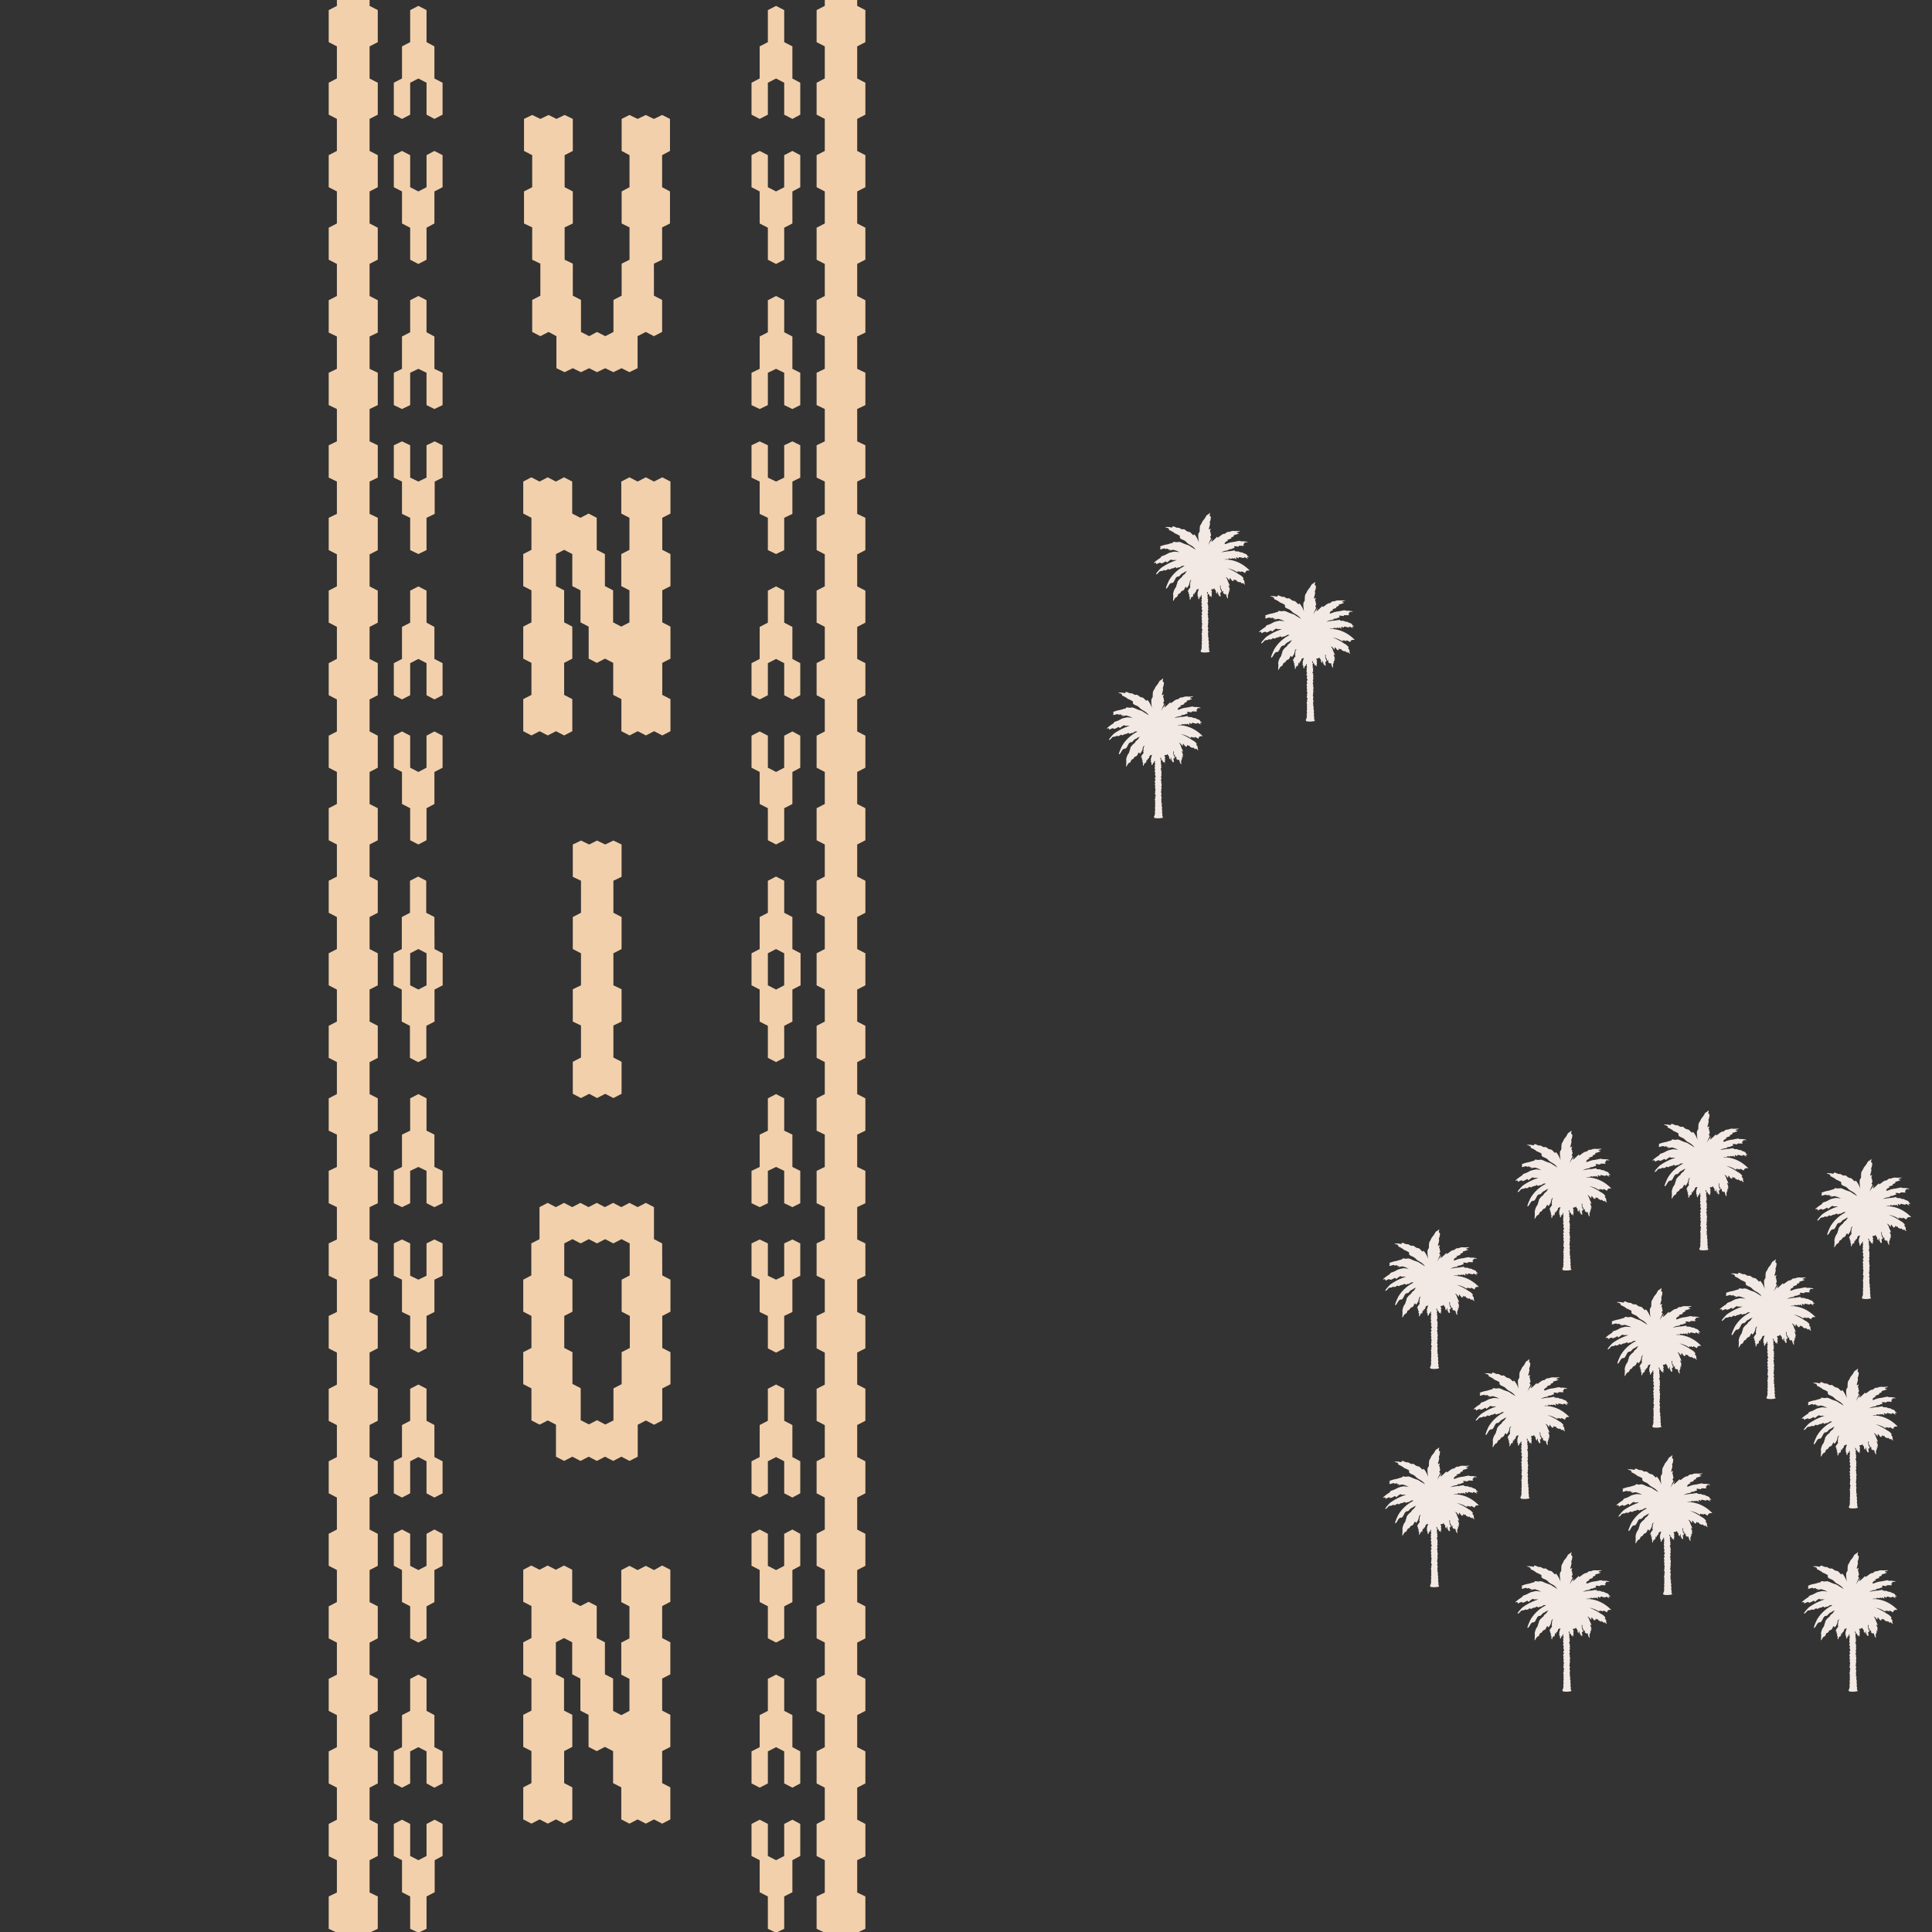 <svg id="Layer_1" data-name="Layer 1" xmlns="http://www.w3.org/2000/svg" viewBox="0 0 864 864"><rect x="0" y="0" width="864" height="864" fill="#333333" stroke="none"/><defs><style>.cls-1{fill:none;}.cls-2{fill:#f2e9e4;}.cls-3{fill:#f2d0ac;}</style></defs><path class="cls-1" d="M752.5,368.65c4.42,3,9.4,18.27,8.85,31.56s-1.66,12.46-2.77,19.93c-.83,7.48,7.47,15.51,7.47,15.51l-8.3,7.19L771,453.09l11.06-4.71-12.72,41.53-44,.83L707.7,596,649.07,763.72,190.3,702.81,10,461.39V440.63c8-1.39,6.08-10,6.08-10-1.38-6.36-2.21-12.46,2.22-13.84,4.14-1.38,7.74,7.2,6.63,10.8s-.83,20.76,4.43,19.93c5.25-1.11,8.57-2.21,8.29-6.64s7.19-9.69,10-5.26,0,20.21,0,20.21,3,32.67,13.55,37.65,16,3.6,16,3.6-1.66-9.41,7.74-3.88c8.3-1.11,18.53,3.88,18.53,3.88s8-1.94,12.17,0,32.63-7.48,32.63-7.48-.28-5.81,13.83-10c9.4-3.6,3-3.05,7.19-7.76s17.14-2.76,18-10c1.11-7.2,5.25-8.31,10-9.42,5-1.1,6.36,11.36,14.94,9.69s12.17,3,12.17,3,11.06-4.43,18,1.11c5.81-4.16,12.44-1.39,12.44-1.39s8.58-7.19,15.77.83c8.57-.83,17.14-2.21,17.14-2.21s-1.1-6.37,5.53-5,8.57,11.08,11.34,12.46,14.66,3.6,20.74-.27A24.29,24.29,0,0,1,343.78,468c4.42,1.38,17.14,8.3,20.46,9.13a46.2,46.2,0,0,1,5.26,7.2s24.61-5.81,29.31-5.81c4.42,0,9.68,1.38,13.55.83,3.87-.83,10,3,22.95-4.43,13-7.75,31-17.72,33.74-17.72s5.25-5.26,2.49-5.81c-2.77-.28-15.21,8-15.21,8s-8.3,8.3-9.68-5.82c6.64-4.15,8.57-8.58,11.89-8s4.15,0,1.66-5.53-.28-6.93,5.81-10.8c6.36-3.88,6.91,2.77,6.91,2.77s10,14.95,18.53,12.18,11.34-4.15,13.83-2.22c8,1.11,13-4.43,16.31-9.69s3.6-9.69,0-9.41-2.21,8-9.12,5.26-2.77-11.07,0-11.35,10.5-1.11,5.8-5c-4.42-3.88-13.55-2.77-17.42-9.42s4.15-8.3,6.92-9.69,5.52-2.49,5.52-2.49l3.6-3.6s-.28-5.53,3-6.92c3.6-1.38,8.3-2.21,10,0s5.81-1.11,9.4-1.38c3.6,0,9.68,1.38,8.3,0s-10-5-12.45-4.71,2.21-7.75,3.6-8,8.57-9.41,12.16-9.41c2.77,4.43,5.26,11.35,7.19,10.8,2.22-.84,6.64-7.76,3.6-9.42s0-12.46-2.77-12.46,9.68-14.39,9.68-14.39,8.57,3,10.51,2.49c1.66-.83,6.64-3.6,3-7.75,4.15-4.43,24.06-18.55,25.17-18.83s9.4-8.3,9.4-8.3h4.42s27.93-21.88,43.7-51.22c8-10.52,35.12-37.66,47.28-63.13,10.51-11.9,11.34-10,11.34-10s-6.91,10.52-4.14,10.79,12.16,2.22,13-5.53c5-9.42,16-13.29,26.55-29.9,13.83-3,17.14-3,21.29-9.69s7.75-6.93,7.75-6.93l14.93-24.64S815,119.75,822.46,127.5c2.77,2.77-2.76,29.07,0,31.84,2.21,2.22,10.79,7.75,12.72,9.69,6.92,6.65,9.13-.83,9.68-.83,1.66.83,8.57,3.6,8.57,3.6L860.9,189v28s3.32,1.38,2.21,7.75c-.83,6.37-4.7,56.48.28,64.79s-22.12,27.4-22.12,27.4S815.55,302.2,818,296.66a50.12,50.12,0,0,0,3.32-9.69s-5.53-14.11-6.64-14.11c-1.38,0-15.49.27-15.49.27l-12.16,19.38-9.13,29.9-10.23,13.84-5,38.21Z"/><path class="cls-2" d="M605.53,285.84c-5.36-5.26-11-4.52-11-4.52a2.81,2.81,0,0,1,1.47-.21c1,.1,0-.53.84-.32s1.16.11,1-.1,1.36.52,1,0,1.68.94,1.15.31.11-.73.11-.73.94.73.84.31.52-.42.73-.31,1,.21,1.26.31.32-.1.53-.31,2.1,1.15,1.57.63c-.94-1.16.32-.63.32-.63s.31-.11-.32-.53.11-.63-1.47-1.16-.1-.42-1.36-.52-.63-.32-1.58-.42c-2.31,0-.84-.42-1.57-.42s-1.58.31-2.42.31a31.12,31.12,0,0,0-3.46.53,6.51,6.51,0,0,1,2.52-.84c1.68-.32-.21-.42,1.15-.53s.84-.31,1.89-.52-.42-.74.32-.84,2,.41,1.89,0,1.68-.11,2.2-.22-.31-.52-.1-.73.63-.11.42-.53,1.57-.21,1.57-.21-.21-.52-2.31-.52-.52-.32-1.47-.21-2.41.52-2.94.52a9.78,9.78,0,0,0-2.73.74c-1,.42-.95,0-.95,0,.22-.32.22-.42.22-.53s.63-.52,1.26-.73-1.37-.11.63-.74,0-.53,1.26-.95.63-.84.63-.84a13.93,13.93,0,0,0,2.31-.73c.52-.32-1-.21-.74-.53s1.68-.53,1.37-.63-1.26.1-2.73,0-1.79.53-2.52.42-1.26.84-1.69.84-.73,0-2.2,1.16-1,0-1,0a26.59,26.59,0,0,1-2.42,2.31c-.73.42.63-1.68,0-1.05a18.54,18.54,0,0,0-1.78,2.73l.52-1.26s.63-1.47.84-1.78-.73-.32-.21-1.06-.1-1.05,0-1.57-.42-.32-.21-1,.53-1.16-.21-.63-.1-.84.11-2-.32-.63.1-1.58a5.24,5.24,0,0,0,.32-1.79c.1-.31-.63-.52-.53-.84s.32-1.47,0-1.05a4,4,0,0,1-1.15.84c-.32.11-.84,1.37-1.05,1.58s-.63.84-.84,1.05-.53,1.16-1,1.79c-.42.42-.42,1.89-.42,2.63s-.42.74-.63,1.58a16.4,16.4,0,0,0,.32,3.68c-.95-2.53-2.21-4.1-2.31-3.47s-.74-.32-1.47-.95-1,0-2.21-1.05-1,.1-2.31-.74-.63.11-2.42-.73-.63.52-1.78.21-3.47-.21-2.31,0c2.52.73.73.94,1.68,1.26a10.66,10.66,0,0,1,1.78.95c.32.1.32.42.74.52s.94.42,1.78.84-.63,1.05,1.47,1.89,1.26,1.16,3.36,2.32,2.53,2.21,2.53,2.21c-.84-.63-1.68-1.06-2.31-1.47-1.16-.85-1.68-.64-3.68-1.58s-1.79-.11-3.15-.42-.84.42-1.26.42-2,.63-2.84.73-3,.85-2.73.95.31.21.11.74.31.42.31.42l1.16-.32c1.15-.31.21.42,1.36.11s.21.42,1.05.31c1.37-.21-.52.74,0,.53,2.21-.63,2.31-.32,2.63-.21s.73.21.94.31,1.26.53,1.26.53c-1.15-.11-2-.21-2.31-.21a9.7,9.7,0,0,0-1.89.42c-.63,0-1.89,1.05-3.15,1.37s-1.05.84-1.36,1.05c-1.26.73-3.68,2.63-2.53,2.21s.53.73,1,.52c1.78-1.16,1.89-.31,1.89-.31a4.19,4.19,0,0,0,1.58-.63c1.15-.64.73.21,1,.21s.52-.43,1.47-1.06.73.11,1,0a13,13,0,0,1,2,0,25.26,25.26,0,0,0-7,3.47c-.83.74-2.94,3.16-2.09,2.84s.94-.94,1.46-1.26,1.06,0,1.58-.42.42.11.74,0,.42.11,1.05-.42.73.21,1.15,0c1.26-.84,1.47-.32,2.1-.84s.84.52,1,.21a1.79,1.79,0,0,1,1.05-.32c.42,0,.84-.42,1.26-.63s1.16,0,1.16,0a16.55,16.55,0,0,0-6.93,6.42c-.84,1.78-1.79,4-1.16,3.68s1.05-1.79,1.79-2.32.94.53,2-1.68,1.37-.73,2.31-1.89,1-.74,1.68-1.26a3.16,3.16,0,0,1,1.48-.63c-.21.1-.32.31-.53.42l-.42.73-1.05.84-.42.74a6.75,6.75,0,0,0-1.89,2c-.21.42.1.31-.42,1.37a3.09,3.09,0,0,1-.74,1.68c-.21.31-1.05,2.21-.73,2.94,0,.84-.11,2-.11,2.53s.74-1.16,1.16-1.48.63,0,1-1.05.73-.31,1.26-1.26,1-.53,1.47-1.16.73-2,1.16-.84c.1.42,1-1.05,1.26-1.78,0,0,.1-1.9,1-1.69-.53.21-.53.95-.53.95s-.32.63,0,.84a1.27,1.27,0,0,0,0,1.37s-1.15,1.26-1.15,2c0,.31.52-.32.31.21s.32.21,0,.94c-.11.32.63-.52.32.42s.31.11.2,1.27a1.09,1.09,0,0,0,.22.94s.52-1.68.63-1.26.31-1.05.41-.21.32-1.16.32-1.16.21-.52.32.11.31-1.26.42-.84.63-.74.63-1.16a1.53,1.53,0,0,0,.42-.32,1.84,1.84,0,0,0,.73-.21,10.55,10.55,0,0,0-.63,2.21c0,.32.21.11,0,1.05,0,.32.32-.31.32.53s.31.95.31.95l.21-.43s.21-.94.32-.63.52-1.05.52-1.05.11.21.21.42-.31.32.11,1.06c.1.31-.42.2-.11,1.15.11.32-.42.32.11,1.58.21.42-.74-.21.1,1.47.11.21-.63,0,.11,1.47.1.32-.63.42-.21,1.27.1.2.21.31,0,.52s-.32.53,0,1.16c.21.42-.42.1,0,1.26.21.53-.32.53,0,1.16s-.11.84,0,1.47-.42.42.21,1.68c.21.53-.53-.1-.11,1.16,0,.21-.52.21-.1,1.26.1.21-.21.31,0,.95.1.31-.21.52,0,1.15.1.42-.21.53-.11,1.16a4.5,4.5,0,0,1,.11.84s-.32.11-.11.74-.21.31,0,1.05c0,.31-.21.1-.21.73-.1.21-.52.11,0,1a8.52,8.52,0,0,0,3.68-.1c.21-.53,0-.64-.11-.53s-.1-1.05,0-1.26-.42.1-.1-1.26c.1-.42-.32-.42-.11-1.06s-.31-1.05-.1-1.89c.31-1.05-.42-.1-.21-.73s-.11-.95,0-1.16-.11-.42.1-.95-.42-.63-.1-1.36-.32-.95-.11-1.48c.42-1.05-.21-.42.11-1.05s-.11-.94,0-1.26.21-.63.1-.84c.21-.53-.31-.42-.1-1.05s-.42-.63-.11-1.16.11-.63.11-.84-.32.1,0-.74-.11-.31,0-.94a7,7,0,0,0,.1-.95s-.31-.1-.1-.53-.53-.21-.21-.84.21-.52.21-.73-.21-.32,0-.84-.42,0-.21-.74.1-.53.1-.53-.31,0-.1-.63.1-.52.1-.52a.49.49,0,0,1-.31-.63v-.32s.31,0,.31.42a.6.6,0,0,0,.42.63,2,2,0,0,1,.42.95c0,.42.32-.63.63.21s.21-.74.21-.74a.84.84,0,0,0,0-.94c-.31-.53.42.1.11-.74l-.32-.84a.47.47,0,0,0,.32-.11,1,1,0,0,0,.94-.31c.11,0,.21-.11.32-.11-.11.63.1.53.21.63s.31.42.31.42.11,1.58.21,1.06.42.63.42.63a4,4,0,0,1,.21-1.26c.11-.53.32,2.52.32,1.78s.11-.73.21-.31.32.84.42.63.31.21.31.21a3.89,3.89,0,0,0-.1-1.47c-.21-.84.32-.11.32-.42s.2-.11.2-.21a3.62,3.62,0,0,0-.42-1.16c-.1-.11-.1-.32-.2-1.16v-.63c.52,0,.1.53.31,1.26s.42.42.42.42,0,1.48.42.84.1,1.16.42,1.06.32.63.42.31.42.11.42.11.21-.63.32.1a4.15,4.15,0,0,0,.73,1.79,2.36,2.36,0,0,0,0-1.26c-.1-.63.32-.21.21-.74s.42,0,.21-.94.74.52.32-.64.42,0,.21-.42a13.55,13.55,0,0,0-.53-1.57c-.42-.85.53,0,.53,0s-.32-1-.53-1.37-.52-1.26-.52-1.26a2.48,2.48,0,0,0-.84-1.37,1.11,1.11,0,0,1,.73.32c.32.31,1.26,1.57,1,1.05a1.17,1.17,0,0,1,.21-1.05s1.26,1.78,1.26,1.36.42,0,.42,0-.1-.84.11-.73.63.52.73.21.74,1.05.74.73,1,.74,1,.21,1.26,1.16,1.26.53,1.26,1.16,1.15.52c-.52-1.36,0-1.36-.42-1.78-.94-1,0-.53-.21-1a4.88,4.88,0,0,0-2-1.68,24.7,24.7,0,0,0-5.15-2.73,13.51,13.51,0,0,1,3.36,1.15c.63.42,1.26.84,1.16.21s.73.63.63.11,1.15.63,1,0,2,.94,1.78.52C604.27,285.31,606.58,286.79,605.53,285.84Z"/><path class="cls-2" d="M537.53,328.89c-5.36-5.26-11-4.52-11-4.52a2.81,2.81,0,0,1,1.47-.21c1,.1,0-.53.84-.32s1.16.11,1-.1,1.36.52,1,0,1.68.94,1.15.31.11-.73.11-.73.94.73.84.31.52-.42.73-.31,1,.21,1.26.31.32-.1.53-.31,2.1,1.15,1.57.63c-.94-1.16.32-.63.32-.63s.31-.11-.32-.53.11-.63-1.47-1.15-.1-.43-1.36-.53-.63-.32-1.58-.42c-2.31,0-.84-.42-1.57-.42s-1.58.31-2.42.31a31.12,31.12,0,0,0-3.46.53,6.51,6.51,0,0,1,2.52-.84c1.68-.32-.21-.42,1.15-.53s.84-.31,1.89-.52-.42-.74.32-.85,2,.43,1.89,0,1.68-.1,2.2-.21-.31-.52-.1-.73.63-.11.42-.53,1.57-.21,1.57-.21-.21-.52-2.31-.52-.52-.32-1.47-.21-2.41.52-2.94.52a9.78,9.78,0,0,0-2.73.74c-1,.42-.95,0-.95,0,.22-.32.22-.42.22-.53s.63-.52,1.26-.73-1.37-.11.63-.74,0-.53,1.26-1,.63-.84.63-.84a13.93,13.93,0,0,0,2.31-.73c.52-.32-1-.21-.74-.53s1.68-.53,1.37-.63-1.26.1-2.73,0-1.79.52-2.52.42-1.26.84-1.69.84-.73,0-2.2,1.16-1,0-1,0a26.59,26.59,0,0,1-2.42,2.31c-.73.42.63-1.68,0-1a18.54,18.54,0,0,0-1.78,2.73l.52-1.26s.63-1.47.84-1.79-.73-.31-.21-1-.1-1.05,0-1.58-.42-.31-.21-.94.53-1.16-.21-.63-.1-.84.11-2-.32-.63.1-1.58a5.24,5.24,0,0,0,.32-1.79c.1-.31-.63-.52-.53-.84s.32-1.47,0-1.05a4,4,0,0,1-1.15.84c-.32.11-.84,1.37-1.05,1.58s-.63.84-.84,1.05-.53,1.16-1,1.79c-.42.42-.42,1.89-.42,2.63s-.42.73-.63,1.58a16.4,16.4,0,0,0,.32,3.68c-.95-2.53-2.21-4.1-2.31-3.47s-.74-.32-1.47-.95-.95,0-2.21-1.05-1.05.1-2.31-.74-.63.11-2.42-.73-.63.52-1.78.21-3.47-.21-2.31,0c2.52.73.73.94,1.68,1.26a11.73,11.73,0,0,1,1.78.94c.32.11.32.43.74.53s.94.42,1.78.84-.63,1.05,1.47,1.9,1.26,1.15,3.37,2.31,2.52,2.21,2.52,2.21c-.84-.63-1.68-1.05-2.31-1.48-1.16-.84-1.68-.63-3.68-1.57s-1.79-.11-3.15-.42-.84.42-1.26.42-2,.63-2.84.73-3.05.84-2.73,1,.32.21.11.74.31.42.31.42l1.16-.32c1.15-.31.21.42,1.36.11s.21.42,1,.31c1.37-.21-.52.74,0,.53,2.21-.63,2.31-.32,2.63-.21s.73.21.94.31,1.26.53,1.26.53c-1.15-.11-2-.21-2.31-.21a9.7,9.7,0,0,0-1.89.42c-.63,0-1.89,1.05-3.15,1.37s-1.05.84-1.36,1c-1.26.73-3.68,2.63-2.53,2.21s.53.73.95.52c1.79-1.15,1.89-.31,1.89-.31a4.14,4.14,0,0,0,1.58-.64c1.15-.63.73.21,1,.21s.52-.41,1.47-1,.73.11,1.05,0a13,13,0,0,1,2,0,25.26,25.26,0,0,0-7,3.47c-.84.74-2.94,3.16-2.1,2.84s.95-.94,1.47-1.26,1.06,0,1.58-.42.42.11.74,0,.42.11,1.05-.42.73.21,1.15,0c1.26-.84,1.47-.32,2.1-.84s.84.52,1,.21a1.79,1.79,0,0,1,1.05-.32c.42,0,.84-.42,1.26-.63s1.16,0,1.16,0a16.61,16.61,0,0,0-6.93,6.42c-.84,1.78-1.79,4-1.16,3.68s1-1.79,1.79-2.31.94.52,2-1.69,1.37-.73,2.31-1.89,1.05-.74,1.68-1.26a3.14,3.14,0,0,1,1.47-.63c-.2.1-.31.31-.52.42l-.42.73-1,.84-.42.74a6.75,6.75,0,0,0-1.89,2c-.21.42.1.31-.42,1.37a3.09,3.09,0,0,1-.74,1.68c-.21.31-1.05,2.21-.73,2.94,0,.84-.11,2-.11,2.53s.74-1.16,1.16-1.48.63,0,1.05-1.05.73-.31,1.26-1.26,1.05-.52,1.47-1.16.73-2,1.16-.84c.1.42,1-1.05,1.25-1.79,0,0,.11-1.89,1.06-1.68-.53.21-.53.95-.53.95s-.31.63,0,.84a1.29,1.29,0,0,0,0,1.37s-1.15,1.26-1.15,2c0,.32.52-.31.31.21s.31.22,0,1c-.1.32.63-.52.31.42s.32.11.22,1.26a1.1,1.1,0,0,0,.21,1s.52-1.68.63-1.26.31-1,.41-.21.32-1.16.32-1.16.21-.52.32.11.31-1.27.42-.84.63-.74.63-1.16a1.53,1.53,0,0,0,.42-.32,1.84,1.84,0,0,0,.73-.21,10.34,10.34,0,0,0-.63,2.21c0,.32.21.11,0,1.05,0,.32.32-.31.32.53s.31.94.31.94l.21-.42s.21-.94.32-.63.52-1.05.52-1.05.11.21.21.42-.31.32.11,1c.1.32-.42.21-.11,1.16.11.32-.42.32.11,1.58.21.42-.74-.21.1,1.47.11.21-.63,0,.11,1.47.1.32-.63.42-.21,1.26.1.21.21.32,0,.53s-.32.53,0,1.16c.21.42-.42.1,0,1.26.21.52-.32.52,0,1.16s-.11.84,0,1.47-.42.42.21,1.68c.21.53-.53-.1-.11,1.16,0,.21-.52.21-.1,1.26.1.21-.21.31,0,1,.1.31-.21.52,0,1.15.1.42-.21.53-.11,1.16a4.5,4.5,0,0,1,.11.84s-.32.11-.11.74-.21.31,0,1.05c0,.31-.21.1-.21.73-.1.22-.52.11,0,.95a8.52,8.52,0,0,0,3.68-.1c.21-.53,0-.63-.11-.53s-.1-1,0-1.26-.42.1-.1-1.26c.1-.42-.32-.42-.11-1.05s-.31-1.06-.1-1.9c.31-1.05-.42-.1-.21-.73s-.11-.95,0-1.16-.11-.42.1-1-.42-.63-.1-1.37-.32-.94-.11-1.47c.42-1.05-.21-.42.11-1.05s-.11-.95,0-1.26.21-.63.1-.84c.21-.53-.31-.42-.1-1.05s-.42-.63-.11-1.16.11-.63.11-.84-.32.1,0-.74-.11-.31,0-.94a6.82,6.82,0,0,0,.1-.95s-.31-.11-.1-.53-.53-.21-.21-.84.21-.52.21-.73-.21-.32,0-.85-.42,0-.21-.73.1-.53.1-.53-.31,0-.1-.63.1-.52.1-.52a.49.49,0,0,1-.31-.63v-.32s.31,0,.31.42a.6.6,0,0,0,.42.63,2,2,0,0,1,.42.95c0,.42.32-.63.63.21s.21-.74.21-.74a.84.84,0,0,0,0-.94c-.31-.53.42.1.11-.74l-.32-.84a.47.47,0,0,0,.32-.11,1,1,0,0,0,.94-.31c.11,0,.21-.11.32-.11-.11.63.1.53.21.63s.31.42.31.42.11,1.58.21,1.06.42.63.42.63a4.12,4.12,0,0,1,.21-1.27c.11-.52.32,2.53.32,1.79s.11-.73.21-.31.32.84.42.63.31.21.31.21a3.89,3.89,0,0,0-.1-1.47c-.21-.85.32-.11.32-.42s.2-.11.2-.22a3.56,3.56,0,0,0-.42-1.15c-.1-.11-.1-.32-.2-1.16v-.63c.52,0,.1.53.31,1.26s.42.42.42.42,0,1.48.42.85.1,1.15.42,1.05.32.63.42.31.42.11.42.11.21-.63.32.1a4.15,4.15,0,0,0,.73,1.79,2.37,2.37,0,0,0,0-1.26c-.1-.63.32-.21.21-.74s.42,0,.21-1,.74.53.32-.63.42,0,.21-.42a13.55,13.55,0,0,0-.53-1.57c-.42-.85.53,0,.53,0s-.32-.95-.53-1.37-.52-1.26-.52-1.26a2.48,2.48,0,0,0-.84-1.37,1.11,1.11,0,0,1,.73.32c.32.31,1.26,1.57,1,1a1.17,1.17,0,0,1,.21-1s1.26,1.78,1.26,1.36.42,0,.42,0-.1-.84.11-.73.63.52.73.21.74,1.05.74.73,1,.74,1,.21,1.26,1.16,1.26.53,1.26,1.16,1.15.52c-.52-1.36,0-1.36-.42-1.78-.94-.95,0-.53-.21-.95a4.8,4.8,0,0,0-2-1.68,24.78,24.78,0,0,0-5.15-2.74,13.93,13.93,0,0,1,3.36,1.16c.63.42,1.26.84,1.16.21s.73.63.63.11,1.15.63,1,0,2,.94,1.78.52C536.27,328.36,538.58,329.84,537.53,328.89Z"/><path class="cls-2" d="M558.53,254.8c-5.36-5.25-11-4.52-11-4.52a3,3,0,0,1,1.47-.21c1,.11,0-.52.84-.31s1.16.1,1-.11,1.36.53,1,0,1.68.95,1.15.32.11-.74.11-.74.94.74.84.32.52-.42.73-.32,1,.21,1.26.32.32-.11.53-.32,2.1,1.16,1.57.63c-.94-1.15.32-.63.32-.63s.31-.1-.32-.52.11-.64-1.47-1.16-.1-.42-1.36-.53-.63-.31-1.58-.42c-2.31,0-.84-.42-1.57-.42s-1.58.32-2.42.32a31.68,31.68,0,0,0-3.46.52,6.73,6.73,0,0,1,2.52-.84c1.68-.31-.21-.42,1.15-.52s.84-.32,1.89-.53-.42-.74.32-.84,2,.42,1.89,0,1.68-.11,2.2-.21-.31-.53-.1-.74.63-.1.42-.52,1.57-.21,1.57-.21-.21-.53-2.31-.53-.52-.32-1.47-.21-2.41.53-2.94.53a9.69,9.69,0,0,0-2.73.73c-1,.42-.95,0-.95,0,.22-.31.22-.42.22-.52s.63-.53,1.26-.74-1.37-.11.63-.74,0-.52,1.26-.94.63-.84.63-.84a13.26,13.26,0,0,0,2.31-.74c.52-.32-1-.21-.74-.53s1.68-.52,1.37-.63-1.26.11-2.73,0-1.79.53-2.52.42-1.26.84-1.69.84-.73,0-2.2,1.16-1,0-1,0a27.78,27.78,0,0,1-2.42,2.32c-.73.42.63-1.69,0-1.06a18.49,18.49,0,0,0-1.78,2.74l.52-1.26s.63-1.48.84-1.79-.73-.32-.21-1-.1-1.06,0-1.58-.42-.32-.21-.95.53-1.15-.21-.63-.1-.84.11-2-.32-.63.1-1.57a5.31,5.31,0,0,0,.32-1.79c.1-.32-.63-.53-.53-.84s.32-1.47,0-1a4,4,0,0,1-1.15.84c-.32.1-.84,1.36-1.05,1.57s-.63.85-.84,1.06-.53,1.15-1,1.78c-.42.42-.42,1.9-.42,2.63s-.42.74-.63,1.58a16.34,16.34,0,0,0,.32,3.68c-.95-2.52-2.21-4.1-2.31-3.47s-.74-.32-1.47-.95-1,0-2.21-1.05-1,.11-2.31-.73-.63.1-2.42-.74-.63.53-1.78.21-3.47-.21-2.31,0c2.52.74.73.95,1.68,1.26a11.49,11.49,0,0,1,1.78.95c.32.1.32.42.74.52s.94.43,1.78.85-.63,1.05,1.47,1.89,1.26,1.16,3.36,2.31,2.53,2.21,2.53,2.21c-.84-.63-1.68-1-2.31-1.47-1.16-.84-1.68-.63-3.68-1.58s-1.79-.1-3.15-.42-.84.42-1.26.42-2,.63-2.84.74-3,.84-2.73.94.31.21.11.74.31.42.31.42l1.16-.32c1.15-.31.21.43,1.36.11s.21.42,1.05.32c1.37-.21-.52.73,0,.52,2.21-.63,2.31-.31,2.63-.21s.73.21.94.32,1.26.52,1.26.52c-1.15-.1-2-.21-2.31-.21a10.49,10.49,0,0,0-1.89.42c-.63,0-1.89,1-3.15,1.37s-1.05.84-1.36,1.05c-1.26.74-3.68,2.63-2.53,2.21s.53.74,1,.53c1.78-1.16,1.89-.32,1.89-.32a4.19,4.19,0,0,0,1.58-.63c1.15-.63.73.21,1,.21s.52-.42,1.47-1.05.73.1,1,0a11.86,11.86,0,0,1,2,0,25,25,0,0,0-7,3.47c-.83.73-2.94,3.15-2.09,2.84s.94-.95,1.46-1.26,1.06,0,1.58-.43.42.11.74,0,.42.11,1.05-.42.73.21,1.15,0c1.26-.84,1.47-.31,2.1-.84s.84.53,1,.21a1.78,1.78,0,0,1,1.05-.31c.42,0,.84-.42,1.26-.63s1.16,0,1.16,0a16.53,16.53,0,0,0-6.93,6.41c-.84,1.79-1.79,4-1.16,3.68s1.05-1.78,1.79-2.31.94.53,2-1.68,1.37-.74,2.31-1.9,1-.73,1.68-1.26a3.28,3.28,0,0,1,1.48-.63c-.21.11-.32.32-.53.42l-.42.74-1.05.84-.42.73a6.75,6.75,0,0,0-1.89,2c-.21.42.1.32-.42,1.37a3.06,3.06,0,0,1-.74,1.68c-.21.32-1.05,2.21-.73,2.95,0,.84-.11,2-.11,2.52s.74-1.16,1.16-1.47.63,0,1-1.05.73-.32,1.26-1.26,1-.53,1.47-1.16.73-2,1.16-.84c.1.42,1-1.06,1.26-1.79,0,0,.1-1.89,1-1.68-.53.21-.53.94-.53.94s-.32.63,0,.84a1.27,1.27,0,0,0,0,1.37s-1.15,1.26-1.15,2c0,.32.52-.32.31.21s.32.21,0,.95c-.11.31.63-.53.32.42s.31.1.2,1.26a1.12,1.12,0,0,0,.22.95s.52-1.69.63-1.27.31-1.05.41-.21.32-1.15.32-1.15.21-.53.32.1.31-1.26.42-.84.63-.74.63-1.16a1.52,1.52,0,0,0,.42-.31,2,2,0,0,0,.73-.21,10.34,10.34,0,0,0-.63,2.21c0,.31.21.1,0,1.05,0,.31.32-.32.32.52s.31.95.31.95l.21-.42s.21-.95.32-.63.52-1,.52-1,.11.21.21.42-.31.31.11,1.05c.1.31-.42.21-.11,1.15.11.32-.42.32.11,1.58.21.42-.74-.21.1,1.47.11.21-.63,0,.11,1.48.1.31-.63.42-.21,1.26.1.21.21.32,0,.52s-.32.53,0,1.16c.21.42-.42.11,0,1.26.21.53-.32.53,0,1.16s-.11.84,0,1.47-.42.42.21,1.69c.21.52-.53-.11-.11,1.15,0,.21-.52.21-.1,1.26.1.21-.21.32,0,.95.1.32-.21.53,0,1.16.1.42-.21.52-.11,1.15a4.6,4.6,0,0,1,.11.84s-.32.11-.11.74-.21.32,0,1.05c0,.32-.21.11-.21.74-.1.21-.52.1,0,.94a8.52,8.52,0,0,0,3.68-.1c.21-.53,0-.63-.11-.53s-.1-1.05,0-1.26-.42.11-.1-1.26c.1-.42-.32-.42-.11-1.05s-.31-1.05-.1-1.89c.31-1.06-.42-.11-.21-.74s-.11-.95,0-1.16-.11-.42.1-.94-.42-.63-.1-1.37-.32-.95-.11-1.47c.42-1.05-.21-.42.11-1.05s-.11-.95,0-1.27.21-.63.1-.84c.21-.52-.31-.42-.1-1.05s-.42-.63-.11-1.16.11-.63.11-.84-.32.11,0-.73-.11-.32,0-1a6.82,6.82,0,0,0,.1-.95s-.31-.1-.1-.52-.53-.21-.21-.84.21-.53.21-.74-.21-.32,0-.84-.42,0-.21-.74.1-.52.1-.52-.31,0-.1-.63.1-.53.1-.53a.48.48,0,0,1-.31-.63v-.32s.31,0,.31.42a.62.62,0,0,0,.42.64,1.94,1.94,0,0,1,.42.94c0,.42.32-.63.63.21s.21-.73.21-.73a.86.86,0,0,0,0-.95c-.31-.53.42.11.11-.74l-.32-.84a.5.5,0,0,0,.32-.1,1.06,1.06,0,0,0,.94-.32c.11,0,.21-.1.32-.1-.11.63.1.52.21.63s.31.42.31.42.11,1.58.21,1.05.42.63.42.63a4,4,0,0,1,.21-1.26c.11-.53.32,2.52.32,1.79s.11-.74.21-.32.32.84.42.63.31.21.31.21a3.89,3.89,0,0,0-.1-1.47c-.21-.84.32-.1.32-.42s.2-.1.2-.21a3.71,3.71,0,0,0-.42-1.16c-.1-.1-.1-.31-.2-1.15v-.64c.52,0,.1.53.31,1.27s.42.42.42.42,0,1.47.42.84.1,1.16.42,1.05.32.63.42.32.42.1.42.1.21-.63.32.11a4.15,4.15,0,0,0,.73,1.78,2.36,2.36,0,0,0,0-1.26c-.1-.63.32-.21.21-.73s.42,0,.21-.95.74.53.32-.63.42,0,.21-.42a13.52,13.52,0,0,0-.53-1.58c-.42-.84.53,0,.53,0s-.32-.95-.53-1.37-.52-1.26-.52-1.26a2.51,2.51,0,0,0-.84-1.37,1.11,1.11,0,0,1,.73.32c.32.32,1.26,1.58,1,1.05a1.18,1.18,0,0,1,.21-1.05s1.26,1.79,1.26,1.37.42,0,.42,0-.1-.84.11-.74.63.53.73.21.74,1,.74.74,1,.73,1,.21,1.26,1.16,1.26.52,1.26,1.16,1.15.53c-.52-1.37,0-1.37-.42-1.79-.94-.95,0-.52-.21-.95a4.88,4.88,0,0,0-2-1.68,24.7,24.7,0,0,0-5.15-2.73,13.93,13.93,0,0,1,3.36,1.15c.63.43,1.26.85,1.16.22s.73.63.63.1,1.15.63,1,0,2,1,1.78.53C557.27,254.28,559.58,255.75,558.53,254.8Z"/><path class="cls-2" d="M701.44,633.31c-5.36-5.26-11-4.53-11-4.53a2.91,2.91,0,0,1,1.47-.2c1,.1,0-.53.84-.32s1.15.1.94-.11,1.37.53,1.05,0,1.69,1,1.16.32.1-.74.1-.74.95.74.85.32.52-.42.73-.32,1,.21,1.26.32.32-.11.53-.32,2.1,1.16,1.57.63c-.94-1.15.32-.63.32-.63s.31-.1-.32-.52.11-.63-1.47-1.16-.1-.42-1.36-.52-.63-.32-1.58-.43c-2.31,0-.84-.42-1.58-.42s-1.57.32-2.41.32a31.39,31.39,0,0,0-3.47.53,6.7,6.7,0,0,1,2.52-.85c1.68-.31-.21-.42,1.16-.52s.84-.32,1.89-.53-.42-.73.31-.84,2,.42,1.9,0,1.68-.1,2.2-.21-.31-.53-.1-.74.63-.1.42-.52,1.57-.21,1.57-.21-.21-.53-2.31-.53-.52-.31-1.47-.21-2.42.53-2.94.53a9.36,9.36,0,0,0-2.73.74c-1.05.41-1,0-1,0,.21-.32.21-.43.21-.53s.63-.53,1.26-.74-1.36-.1.63-.73,0-.53,1.26-.95.63-.84.63-.84a13.3,13.3,0,0,0,2.32-.74c.52-.31-1.05-.21-.74-.52s1.68-.53,1.37-.63-1.27.1-2.74,0-1.78.52-2.52.42-1.26.84-1.68.84-.73,0-2.2,1.15-1,0-1,0a27.78,27.78,0,0,1-2.42,2.32c-.74.42.63-1.68,0-1.05a18.83,18.83,0,0,0-1.79,2.73l.53-1.26s.63-1.47.84-1.79-.74-.31-.21-1.05-.1-1,0-1.58-.42-.31-.21-.94.53-1.16-.21-.64-.11-.84.11-2-.32-.63.1-1.58a5.28,5.28,0,0,0,.32-1.79c.1-.31-.64-.52-.53-.84s.31-1.47,0-1a4.14,4.14,0,0,1-1.15.84c-.32.1-.85,1.37-1,1.58s-.64.84-.85,1.05-.52,1.16-.94,1.79c-.42.42-.42,1.89-.42,2.63s-.42.73-.63,1.57a16.45,16.45,0,0,0,.31,3.68c-.94-2.52-2.2-4.1-2.31-3.47s-.73-.31-1.47-.94-.94,0-2.2-1.06-1.05.11-2.31-.73-.63.1-2.42-.74-.63.53-1.79.21-3.46-.21-2.31,0c2.52.74.74,1,1.68,1.26a12.18,12.18,0,0,1,1.79,1c.31.11.31.42.74.53a19.32,19.32,0,0,1,1.78.84c.84.42-.63,1,1.47,1.89s1.26,1.16,3.36,2.31,2.52,2.21,2.52,2.21c-.84-.63-1.68-1-2.31-1.47-1.15-.84-1.68-.63-3.67-1.58s-1.79-.1-3.15-.42-.85.42-1.26.42-2,.63-2.84.74-3.05.84-2.73.95.31.21.1.73.32.42.32.42l1.15-.31c1.16-.32.21.42,1.37.1s.21.42,1,.32c1.36-.21-.53.74,0,.52,2.21-.63,2.31-.31,2.62-.21a9.49,9.49,0,0,1,1,.32c.21.11,1.26.52,1.26.52-1.16-.1-2-.21-2.31-.21a9.69,9.69,0,0,0-1.89.43c-.63,0-1.89,1.05-3.15,1.36s-1.05.84-1.37,1.05c-1.26.74-3.67,2.63-2.52,2.21s.53.74.95.53c1.78-1.16,1.89-.32,1.89-.32a4.13,4.13,0,0,0,1.57-.63c1.16-.63.74.21,1,.21s.53-.42,1.47-1.05.74.11,1.06,0a11.86,11.86,0,0,1,2,0,25.26,25.26,0,0,0-7,3.47c-.84.74-2.94,3.16-2.1,2.84s1-1,1.47-1.26,1.05,0,1.58-.42.42.1.73,0,.42.1,1-.42.74.21,1.16,0c1.26-.84,1.47-.32,2.1-.84s.84.52,1.05.21a1.79,1.79,0,0,1,1-.32c.42,0,.84-.42,1.26-.63s1.16,0,1.16,0a16.7,16.7,0,0,0-6.94,6.41c-.84,1.79-1.78,4-1.15,3.68s1-1.78,1.78-2.31.95.53,2-1.68,1.37-.74,2.31-1.89,1.05-.74,1.68-1.27a3.27,3.27,0,0,1,1.47-.63c-.21.11-.31.32-.52.42l-.42.74-1,.84-.42.74a6.65,6.65,0,0,0-1.89,2c-.22.43.1.32-.42,1.37a3.06,3.06,0,0,1-.74,1.68c-.21.32-1.05,2.21-.74,2.95,0,.84-.1,2-.1,2.52s.73-1.15,1.15-1.47.63,0,1.06-1.05.73-.32,1.26-1.26,1-.53,1.47-1.16.73-2,1.15-.84c.11.42,1-1,1.26-1.79,0,0,.11-1.89,1-1.68-.52.21-.52.95-.52.95s-.32.63,0,.84a1.25,1.25,0,0,0,0,1.36s-1.16,1.27-1.16,2c0,.32.53-.31.32.21s.31.21,0,.95c-.11.31.63-.53.31.42s.32.1.21,1.26a1.13,1.13,0,0,0,.21.95s.53-1.68.63-1.26.32-1.06.42-.22.32-1.15.32-1.15.21-.53.31.1.32-1.26.42-.84.63-.73.63-1.15a1.57,1.57,0,0,0,.42-.32,1.88,1.88,0,0,0,.74-.21,9.74,9.74,0,0,0-.63,2.21c0,.31.21.1,0,1.05,0,.31.31-.32.31.53s.32.94.32.94l.21-.42s.21-.94.31-.63.53-1,.53-1,.1.21.21.42-.32.32.1,1.05c.11.32-.42.21-.1,1.16.1.31-.42.31.1,1.57.21.43-.73-.21.11,1.48.1.21-.63,0,.1,1.47.11.31-.63.42-.21,1.26.11.21.21.32,0,.53s-.31.52,0,1.15c.21.42-.42.11,0,1.27.21.52-.31.52,0,1.15s-.1.84,0,1.48-.42.42.21,1.68c.21.52-.52-.11-.1,1.15,0,.22-.53.22-.11,1.27.11.21-.21.31,0,.94.11.32-.21.53,0,1.16.11.42-.21.52-.1,1.16a4.93,4.93,0,0,1,.1.84s-.31.1-.1.73-.21.32,0,1.06c0,.31-.21.1-.21.73-.11.21-.53.11,0,1a8.68,8.68,0,0,0,3.68-.11c.21-.52,0-.63-.11-.52a2.45,2.45,0,0,1,0-1.27c.11-.21-.42.11-.11-1.26.11-.42-.31-.42-.1-1.05s-.31-1-.11-1.89c.32-1-.42-.11-.2-.74s-.11-.94,0-1.15-.11-.43.1-.95-.42-.63-.1-1.37-.32-.94-.11-1.47c.42-1.05-.21-.42.11-1.05s-.11-.95,0-1.26.2-.64.1-.84c.21-.53-.32-.43-.1-1.06s-.43-.63-.11-1.15.11-.63.11-.84-.32.1,0-.74-.11-.32,0-.95a6.77,6.77,0,0,0,.1-.94s-.32-.11-.1-.53-.53-.21-.22-.84.22-.53.22-.74-.22-.31,0-.84-.43,0-.22-.73.11-.53.11-.53-.32,0-.11-.63.11-.53.11-.53a.49.49,0,0,1-.32-.63v-.31s.32,0,.32.42a.62.62,0,0,0,.42.63,1.94,1.94,0,0,1,.42,1c.11.31.32-.64.63.2s.21-.73.21-.73a.86.86,0,0,0,0-.95c-.31-.52.42.11.11-.73l-.32-.85a.5.5,0,0,0,.32-.1,1.06,1.06,0,0,0,.94-.32c.11,0,.21-.1.32-.1-.11.63.1.52.21.63s.31.42.31.42.11,1.58.21,1.05.42.63.42.63a4.07,4.07,0,0,1,.21-1.26c.11-.52.32,2.53.32,1.79s.1-.74.21-.32.31.84.42.64.31.2.31.2a3.89,3.89,0,0,0-.1-1.47c-.21-.84.31-.1.31-.42s.21-.1.21-.21a3.71,3.71,0,0,0-.42-1.16c-.1-.1-.1-.31-.21-1.15v-.63c.53,0,.11.52.32,1.26s.42.42.42.42,0,1.47.42.84.1,1.16.42,1.05.31.63.42.32.42.1.42.1.21-.63.31.11a4.24,4.24,0,0,0,.74,1.79,2.63,2.63,0,0,0,0-1.27c-.11-.63.31-.21.21-.73s.42,0,.21-.95.73.53.31-.63.42,0,.21-.42a13,13,0,0,0-.52-1.58c-.42-.84.52,0,.52,0a14.43,14.43,0,0,0-.52-1.36c-.21-.42-.53-1.27-.53-1.27a2.4,2.4,0,0,0-.84-1.36,1.16,1.16,0,0,1,.74.31c.31.32,1.26,1.58,1,1a1.18,1.18,0,0,1,.21-1s1.26,1.79,1.26,1.37.42,0,.42,0-.11-.84.1-.74.63.53.74.21.74,1.06.74.74,1.05.74,1.05.21,1.26,1.16,1.26.53,1.26,1.15,1.15.52c-.52-1.37,0-1.37-.42-1.79-.94-.94,0-.52-.21-.94a4.85,4.85,0,0,0-2-1.69,24.65,24.65,0,0,0-5.14-2.73,14.08,14.08,0,0,1,3.36,1.16c.63.42,1.26.84,1.15.21s.74.63.63.1,1.16.63,1,0,2,1,1.79.53C700.18,632.89,702.49,634.25,701.44,633.31Z"/><path class="cls-2" d="M661,672.85c-5.36-5.26-11-4.52-11-4.52a2.9,2.9,0,0,1,1.47-.22c1,.11,0-.52.84-.31s1.15.11.94-.11,1.37.53,1.06,0,1.68.95,1.15.32.11-.74.11-.74.94.74.84.32.52-.42.73-.32.95.21,1.26.32.32-.11.53-.32,2.1,1.16,1.57.64c-.94-1.16.32-.64.32-.64s.31-.1-.32-.52.11-.63-1.47-1.16-.1-.42-1.36-.52-.63-.32-1.58-.42c-2.31,0-.84-.43-1.57-.43s-1.58.32-2.42.32a31.39,31.39,0,0,0-3.47.53,6.7,6.7,0,0,1,2.52-.85c1.68-.31-.21-.42,1.16-.52s.84-.32,1.89-.53-.42-.73.32-.84,2,.42,1.89,0,1.68-.1,2.2-.21-.31-.53-.1-.73.63-.11.42-.53,1.57-.21,1.57-.21-.21-.53-2.31-.53-.52-.31-1.47-.21-2.41.53-2.94.53a9.6,9.6,0,0,0-2.73.73c-1,.42-.95,0-.95,0,.21-.31.21-.42.21-.52s.63-.53,1.26-.74-1.36-.1.63-.73,0-.53,1.27-.95.63-.84.63-.84a13.26,13.26,0,0,0,2.31-.74c.52-.31-1-.21-.74-.52s1.68-.53,1.37-.63-1.26.1-2.73,0-1.79.52-2.52.42-1.27.84-1.69.84-.73,0-2.2,1.15-1,0-1,0a27.78,27.78,0,0,1-2.42,2.32c-.73.52.63-1.68,0-1.05a18.54,18.54,0,0,0-1.78,2.73l.52-1.26s.63-1.47.84-1.79-.73-.31-.21-1.05-.1-1,0-1.58-.42-.31-.21-.94.53-1.16-.21-.63-.1-.85.11-2-.32-.63.1-1.58a5.28,5.28,0,0,0,.32-1.79c.1-.31-.63-.52-.53-.84s.32-1.47,0-1.05a4,4,0,0,1-1.15.84c-.32.1-.84,1.37-1.05,1.58s-.63.84-.84,1-.53,1.16-.95,1.79c-.42.42-.42,1.89-.42,2.63s-.42.73-.63,1.57a16.45,16.45,0,0,0,.31,3.68c-.94-2.52-2.2-4.1-2.31-3.47s-.73-.31-1.47-.94-.94,0-2.2-1-1,.1-2.31-.74-.63.1-2.42-.74-.63.53-1.78.21-3.47-.21-2.31,0c2.52.74.73,1,1.68,1.27a11.73,11.73,0,0,1,1.78.94c.32.11.32.42.74.53a19.32,19.32,0,0,1,1.78.84c.84.42-.63,1.05,1.47,1.89s1.26,1.16,3.36,2.31,2.53,2.21,2.53,2.21c-.85-.63-1.69-1-2.32-1.47-1.15-.84-1.68-.63-3.67-1.58s-1.79-.1-3.15-.42-.84.42-1.26.42-2,.64-2.84.74-3,.84-2.73,1,.31.21.1.73.32.42.32.42l1.16-.31c1.15-.32.2.42,1.36.1s.21.42,1,.32c1.37-.21-.52.73,0,.52,2.21-.63,2.31-.31,2.63-.21s.73.21.94.32,1.26.52,1.26.52c-1.15-.1-2-.2-2.31-.2a9.7,9.7,0,0,0-1.89.42c-.63.1-1.89,1-3.15,1.36s-1,.84-1.37,1.05c-1.26.74-3.67,2.63-2.52,2.21s.53.74,1,.53c1.78-1.16,1.89-.32,1.89-.32a4.13,4.13,0,0,0,1.57-.63c1.16-.63.74.21,1.05.21s.53-.42,1.48-1.05.73.11,1,0a13,13,0,0,1,2,0,25.26,25.26,0,0,0-7,3.47c-.84.74-2.94,3.16-2.1,2.84s.95-1,1.47-1.26,1,0,1.58-.42.42.1.74,0,.42.1,1.05-.42.73.21,1.15,0c1.26-.84,1.47-.32,2.1-.84s.84.52,1,.21a1.79,1.79,0,0,1,1-.32c.42,0,.84-.42,1.26-.63s1.16,0,1.16,0a16.6,16.6,0,0,0-6.93,6.41c-.84,1.79-1.79,4-1.16,3.69s1-1.79,1.79-2.32.94.53,2-1.68,1.37-.74,2.31-1.89,1-.74,1.68-1.27a3.27,3.27,0,0,1,1.47-.63c-.21.11-.31.32-.52.42l-.42.74-1,.84-.42.74a6.65,6.65,0,0,0-1.89,2c-.21.43.1.32-.42,1.37a3.12,3.12,0,0,1-.74,1.69c-.21.31-1,2.2-.73,2.94,0,.84-.11,2-.11,2.52s.74-1.15,1.16-1.47.63,0,1-1,.73-.32,1.26-1.26,1.05-.53,1.47-1.16.73-2,1.15-.84c.11.42,1.05-1.05,1.26-1.79,0,0,.11-1.89,1.05-1.68-.52.21-.52,1-.52,1s-.32.63,0,.84a1.25,1.25,0,0,0,0,1.36s-1.16,1.27-1.16,2c0,.32.53-.31.32.21s.31.21,0,.95c-.11.31.63-.53.31.42s.32.1.21,1.26a1.13,1.13,0,0,0,.21.95s.53-1.69.63-1.26.32-1.06.42-.21.32-1.16.32-1.16.21-.53.31.1.32-1.26.43-.84.63-.73.63-1.15a1.46,1.46,0,0,0,.41-.32,2,2,0,0,0,.74-.21,10.34,10.34,0,0,0-.63,2.21c0,.31.21.1,0,1,0,.32.31-.32.31.53s.32.94.32.94l.21-.42s.21-1,.32-.63.52-1.05.52-1.05.11.21.21.42-.31.31.11,1.05c.1.32-.42.21-.11,1.16.11.31-.42.31.11,1.57.21.43-.74-.2.1,1.48.11.21-.63,0,.11,1.47.1.31-.63.42-.21,1.26.1.21.21.32,0,.53s-.32.52,0,1.15c.21.43-.42.11,0,1.27.21.52-.32.52,0,1.15s-.11.84,0,1.47-.42.43.21,1.69c.21.52-.53-.11-.11,1.15,0,.21-.52.21-.1,1.27.1.21-.21.31,0,.94.1.32-.21.53,0,1.16.1.42-.21.52-.11,1.16a4.5,4.5,0,0,1,.11.84s-.32.1-.11.73-.21.32,0,1.05c0,.32-.21.11-.21.74-.1.21-.52.11,0,.95a8.67,8.67,0,0,0,3.68-.11c.21-.52,0-.63-.11-.52a2.65,2.65,0,0,1,0-1.26c.11-.21-.42.1-.1-1.27.1-.42-.32-.42-.11-1s-.31-1.05-.1-1.89c.31-1.05-.42-.11-.21-.74s-.11-.94,0-1.15-.11-.42.1-.95-.42-.63-.1-1.37-.32-.94-.11-1.47c.42-1-.21-.42.11-1s-.11-1,0-1.26.21-.63.1-.85c.21-.52-.31-.41-.1-1.05s-.42-.63-.11-1.15.11-.63.11-.84-.32.1,0-.74-.11-.32,0-1a6.77,6.77,0,0,0,.1-.94s-.31-.11-.1-.53-.53-.21-.21-.84.21-.53.21-.74-.21-.31,0-.84-.42,0-.21-.73.1-.53.1-.53-.31,0-.1-.63.1-.53.1-.53a.48.48,0,0,1-.31-.63v-.31s.31,0,.31.42a.62.62,0,0,0,.42.63,1.94,1.94,0,0,1,.42.94c.11.32.32-.63.63.22s.21-.74.21-.74a.86.86,0,0,0,0-1c-.31-.52.42.11.11-.73l-.32-.84a.47.47,0,0,0,.32-.11,1,1,0,0,0,.94-.31c.11,0,.21-.11.32-.11-.11.63.1.53.21.63s.31.42.31.42.11,1.58.21,1,.42.63.42.63a4.07,4.07,0,0,1,.21-1.26c.11-.52.32,2.53.32,1.79s.1-.74.21-.32.31.85.42.63.31.22.31.22a4,4,0,0,0-.1-1.48c-.21-.84.31-.1.31-.42s.21-.1.21-.21a3.56,3.56,0,0,0-.42-1.15c-.1-.11-.1-.32-.21-1.16v-.63c.53,0,.11.52.32,1.26s.42.42.42.42,0,1.47.42.84.1,1.16.42,1.05.31.63.42.32.42.1.42.1.21-.63.31.11a4.31,4.31,0,0,0,.74,1.79,2.4,2.4,0,0,0,0-1.27c-.11-.63.32-.21.21-.73s.42,0,.21-.95.73.53.32-.63.41,0,.2-.42a11.81,11.81,0,0,0-.52-1.58c-.42-.84.52,0,.52,0a14.43,14.43,0,0,0-.52-1.36c-.21-.42-.53-1.27-.53-1.27a2.4,2.4,0,0,0-.84-1.36,1.16,1.16,0,0,1,.74.31c.32.32,1.26,1.58,1,1.05a1.18,1.18,0,0,1,.21-1.05s1.26,1.79,1.26,1.37.42,0,.42,0-.1-.84.11-.74.63.53.73.21.74,1.06.74.74,1,.74,1,.21,1.26,1.16,1.26.53,1.26,1.15,1.15.52c-.52-1.36,0-1.36-.42-1.79-.94-.94,0-.52-.21-.94a4.87,4.87,0,0,0-2-1.69,25,25,0,0,0-5.15-2.73,13.93,13.93,0,0,1,3.36,1.16c.63.42,1.26.84,1.16.21s.73.63.63.1,1.15.63,1.05,0,2,.95,1.78.53C659.84,672.43,662.05,673.79,661,672.85Z"/><path class="cls-2" d="M781.53,522.11c-5.36-5.25-11-4.52-11-4.52a3,3,0,0,1,1.47-.21c1,.11,0-.52.84-.31s1.16.1,1-.11,1.36.53,1,0,1.68.95,1.15.32.11-.74.11-.74.94.74.84.32.52-.42.73-.32,1,.21,1.26.32.32-.11.53-.32,2.1,1.16,1.57.63c-.94-1.15.32-.63.32-.63s.31-.1-.32-.52.11-.64-1.47-1.16-.1-.42-1.36-.53-.63-.31-1.58-.42c-2.31,0-.84-.42-1.57-.42s-1.58.32-2.42.32a31.68,31.68,0,0,0-3.46.52,6.73,6.73,0,0,1,2.52-.84c1.68-.31-.21-.42,1.15-.52s.84-.32,1.89-.53-.42-.74.32-.84,2,.42,1.89,0,1.68-.11,2.2-.21-.31-.53-.1-.74.63-.1.42-.52,1.57-.21,1.57-.21-.21-.53-2.31-.53-.52-.32-1.47-.21-2.41.52-2.94.52a9.78,9.78,0,0,0-2.73.74c-1,.42-.94,0-.94,0,.21-.31.21-.42.21-.52s.63-.53,1.26-.74-1.37-.11.63-.74,0-.52,1.26-.94.63-.84.63-.84a14.21,14.21,0,0,0,2.31-.74c.52-.32-1-.21-.74-.53s1.68-.52,1.37-.63-1.26.11-2.73,0-1.79.53-2.52.42-1.26.84-1.68.84-.74,0-2.21,1.16-1,0-1,0a26.59,26.59,0,0,1-2.42,2.31c-.73.43.63-1.68,0-1.05a18.49,18.49,0,0,0-1.78,2.74l.52-1.26s.63-1.48.84-1.79-.73-.32-.21-1.05-.1-1.06,0-1.58-.42-.32-.21-.95.53-1.15-.21-.63-.1-.84.11-2-.32-.63.1-1.57a5.31,5.31,0,0,0,.32-1.79c.1-.32-.63-.53-.53-.84s.32-1.48,0-1.05a4,4,0,0,1-1.15.84c-.32.1-.84,1.36-1.05,1.57s-.63.85-.84,1.06-.53,1.15-1,1.78c-.42.42-.42,1.9-.42,2.63s-.42.74-.63,1.58a16.34,16.34,0,0,0,.32,3.68c-.95-2.52-2.21-4.1-2.31-3.47s-.74-.32-1.47-.95-1,0-2.21-1.05-1,.11-2.31-.73-.63.1-2.42-.74-.63.53-1.78.21-3.47-.21-2.31,0c2.52.74.73.95,1.68,1.26a11.49,11.49,0,0,1,1.78,1c.32.1.32.42.74.52s.94.42,1.78.85-.63,1,1.47,1.89,1.26,1.15,3.36,2.31,2.53,2.21,2.53,2.21c-.84-.63-1.68-1.05-2.31-1.47-1.16-.84-1.68-.63-3.68-1.58s-1.79-.1-3.15-.42-.84.42-1.26.42-2,.63-2.84.74-3,.84-2.73.94.31.21.11.74.31.42.31.42l1.16-.32c1.15-.31.21.43,1.36.11s.21.42,1.05.32c1.37-.22-.52.73,0,.52,2.21-.63,2.31-.31,2.63-.21s.73.21.94.32,1.26.52,1.26.52c-1.15-.1-2-.21-2.31-.21a10.49,10.49,0,0,0-1.89.42c-.63,0-1.89,1-3.15,1.37s-1.05.84-1.36,1c-1.26.74-3.68,2.63-2.53,2.21s.53.74,1,.52c1.78-1.15,1.89-.31,1.89-.31a4.19,4.19,0,0,0,1.58-.63c1.15-.63.73.21,1,.21s.52-.42,1.47-1,.73.1,1,0a11.86,11.86,0,0,1,2,0,24.74,24.74,0,0,0-7,3.47c-.84.73-3,3.15-2.1,2.84s.94-1,1.46-1.27,1.06,0,1.58-.42.42.11.74,0,.42.11,1.05-.42.73.21,1.15,0c1.26-.84,1.47-.31,2.1-.84s.84.53,1,.21a1.78,1.78,0,0,1,1.05-.31c.42,0,.84-.42,1.26-.63s1.16,0,1.16,0a16.53,16.53,0,0,0-6.93,6.41c-.84,1.79-1.79,4-1.16,3.68s1.05-1.79,1.79-2.31.94.52,2-1.68,1.37-.74,2.31-1.9,1-.73,1.68-1.26a3.16,3.16,0,0,1,1.48-.63c-.21.1-.32.32-.53.42l-.42.74-1.05.84-.42.73a6.75,6.75,0,0,0-1.89,2c-.21.42.1.32-.42,1.37a3.09,3.09,0,0,1-.74,1.68c-.21.32-1.05,2.21-.73,3,0,.84-.11,2-.11,2.52s.74-1.16,1.16-1.47.63,0,1-1,.73-.32,1.26-1.27,1-.52,1.47-1.15.73-2,1.16-.84c.1.42,1-1.06,1.26-1.79,0,0,.1-1.89,1-1.68-.53.21-.53.94-.53.94s-.32.63,0,.84a1.27,1.27,0,0,0,0,1.37s-1.15,1.26-1.15,2c0,.31.52-.32.31.21s.32.21,0,1c-.11.31.63-.53.32.42s.31.1.2,1.26a1.09,1.09,0,0,0,.22.94s.52-1.68.63-1.26.31-1,.42-.21.31-1.15.31-1.15.21-.53.32.1.31-1.26.42-.84.63-.74.63-1.16a1.52,1.52,0,0,0,.42-.31,2,2,0,0,0,.73-.21,10.37,10.37,0,0,0-.63,2.2c0,.32.21.11,0,1.06,0,.31.32-.32.32.52s.31,1,.31,1l.21-.42s.21-1,.32-.63.52-1.05.52-1.05.11.21.21.42-.31.31.11,1c.1.31-.42.21-.11,1.15.11.32-.42.32.11,1.58.21.42-.74-.21.1,1.47.11.21-.63,0,.11,1.48.1.31-.63.42-.21,1.26.1.21.21.31,0,.52s-.32.53,0,1.16c.21.42-.42.11,0,1.26.21.53-.32.53,0,1.16s-.11.84,0,1.47-.42.42.21,1.68c.21.53-.53-.1-.11,1.16,0,.21-.52.21-.1,1.26.1.21-.21.32,0,1,.1.31-.21.53,0,1.16.1.42-.21.52-.11,1.15a4.6,4.6,0,0,1,.11.84s-.32.11-.11.74-.21.32,0,1c0,.32-.21.11-.21.74-.1.21-.52.1,0,.94a8.52,8.52,0,0,0,3.68-.1c.21-.53,0-.63-.11-.53a2.64,2.64,0,0,1,0-1.26c.11-.21-.42.11-.1-1.26.1-.42-.32-.42-.11-1s-.31-1.05-.1-1.89c.31-1.06-.42-.11-.21-.74s-.11-1,0-1.16-.11-.42.1-.94-.42-.64-.1-1.37-.32-1-.11-1.47c.42-1.06-.21-.42.11-1.06s-.11-.94,0-1.26.21-.63.1-.84c.21-.52-.31-.42-.1-1s-.42-.63-.11-1.16.11-.63.11-.84-.32.11,0-.73-.11-.32,0-1a6.82,6.82,0,0,0,.1-.95s-.31-.1-.1-.52-.53-.21-.21-.84.21-.53.21-.74-.21-.32,0-.84-.42,0-.21-.74.1-.52.1-.52-.31,0-.1-.63.1-.53.1-.53a.49.49,0,0,1-.31-.63v-.32s.31,0,.31.42a.62.62,0,0,0,.42.64,1.94,1.94,0,0,1,.42.94c.11.32.32-.63.63.21s.21-.73.21-.73a.86.86,0,0,0,0-1c-.31-.53.42.11.11-.74l-.32-.84a.5.5,0,0,0,.32-.1,1.06,1.06,0,0,0,.94-.32c.11,0,.21-.1.32-.1-.11.63.1.52.21.63s.31.42.31.42.11,1.58.21,1,.42.63.42.63a4,4,0,0,1,.21-1.26c.11-.53.32,2.52.32,1.79s.11-.74.21-.32.32.84.42.63.31.21.31.21a3.89,3.89,0,0,0-.1-1.47c-.21-.84.32-.1.32-.42s.2-.11.2-.21a3.71,3.71,0,0,0-.42-1.16c-.1-.1-.1-.31-.2-1.15v-.64c.52,0,.1.53.31,1.27s.42.42.42.42,0,1.47.42.84.1,1.15.42,1,.32.63.42.32.42.1.42.1.21-.63.32.11a4.15,4.15,0,0,0,.73,1.78,2.36,2.36,0,0,0,0-1.26c-.1-.63.32-.21.21-.73s.42,0,.21-1,.74.53.32-.63.42,0,.21-.42a13.52,13.52,0,0,0-.53-1.58c-.42-.84.53,0,.53,0s-.32-1-.53-1.37-.52-1.26-.52-1.26a2.48,2.48,0,0,0-.84-1.37,1.11,1.11,0,0,1,.73.32c.32.31,1.26,1.58,1,1a1.18,1.18,0,0,1,.21-1s1.26,1.79,1.26,1.37.42,0,.42,0-.1-.84.11-.74.63.53.73.21.74,1.05.74.74,1,.73,1,.21,1.26,1.15,1.26.52,1.26,1.16,1.15.53c-.52-1.37,0-1.37-.42-1.79-.94-1,0-.52-.21-1a4.88,4.88,0,0,0-2-1.68,24.7,24.7,0,0,0-5.15-2.73,13.93,13.93,0,0,1,3.36,1.15c.63.43,1.26.85,1.16.21s.73.64.63.11,1.15.63,1,0,2,.95,1.78.53C780.27,521.59,782.58,523.06,781.53,522.11Z"/><path class="cls-2" d="M811.55,588.66c-5.36-5.26-11-4.53-11-4.53a3,3,0,0,1,1.47-.21c1,.11,0-.52.84-.31s1.16.1.95-.11,1.36.53,1.05,0,1.68,1,1.15.32.11-.74.11-.74.94.74.84.32.52-.42.73-.32,1,.21,1.26.32.32-.11.53-.32,2.1,1.16,1.57.63c-.94-1.15.32-.63.32-.63s.31-.1-.32-.52.11-.64-1.47-1.16-.1-.42-1.36-.53-.63-.31-1.58-.42c-2.31,0-.84-.42-1.57-.42s-1.58.32-2.42.32a31.68,31.68,0,0,0-3.46.52,6.72,6.72,0,0,1,2.51-.84c1.69-.31-.2-.42,1.16-.52s.84-.32,1.89-.53-.42-.74.32-.84,2,.42,1.89,0,1.68-.11,2.2-.21-.31-.53-.1-.74.63-.1.42-.52,1.57-.21,1.57-.21-.21-.53-2.31-.53-.52-.32-1.47-.21-2.41.53-2.94.53a9.69,9.69,0,0,0-2.73.73c-1.05.42-1,0-1,0,.22-.31.22-.42.22-.52s.63-.53,1.26-.74-1.37-.11.63-.74,0-.52,1.26-.94.63-.84.63-.84a13.26,13.26,0,0,0,2.31-.74c.52-.31-1-.21-.74-.53s1.68-.52,1.37-.63-1.26.11-2.73,0-1.79.53-2.52.42-1.27.85-1.69.85-.73,0-2.2,1.15-1,0-1,0A27.78,27.78,0,0,1,795,576c-.73.42.63-1.69,0-1.06a18.49,18.49,0,0,0-1.78,2.74l.52-1.26s.63-1.48.84-1.79-.73-.32-.21-1-.1-1,0-1.58-.42-.32-.21-.95.53-1.15-.21-.63-.1-.84.11-2-.32-.63.1-1.57a5.31,5.31,0,0,0,.32-1.79c.1-.32-.63-.53-.53-.84s.32-1.47,0-1a4,4,0,0,1-1.15.84c-.32.1-.84,1.36-1,1.57s-.63.85-.84,1.06-.53,1.15-1,1.78c-.42.43-.42,1.9-.42,2.63s-.42.74-.63,1.58a16.34,16.34,0,0,0,.32,3.68c-.95-2.52-2.21-4.1-2.32-3.47s-.73-.31-1.46-1-.95,0-2.21-1-1.05.11-2.31-.73-.63.1-2.42-.74-.63.53-1.78.21-3.47-.21-2.31,0c2.52.74.73,1,1.68,1.26a11.49,11.49,0,0,1,1.78,1c.32.1.32.42.74.52s.94.43,1.78.85-.63,1,1.47,1.89,1.26,1.16,3.36,2.31,2.53,2.21,2.53,2.21c-.85-.63-1.68-1.05-2.31-1.47-1.16-.84-1.69-.63-3.68-1.58s-1.79-.1-3.15-.42-.84.42-1.26.42-2,.63-2.84.74-3.05.84-2.73.94.31.21.1.74.32.42.32.42l1.16-.31c1.15-.32.21.42,1.36.1s.21.42,1.05.32c1.37-.21-.52.73,0,.52,2.21-.63,2.31-.31,2.63-.21s.73.21.94.32,1.26.52,1.26.52c-1.15-.1-2-.21-2.31-.21a10.49,10.49,0,0,0-1.89.42c-.63,0-1.89,1-3.15,1.37s-1.05.84-1.37,1c-1.26.74-3.67,2.63-2.52,2.21s.53.74.95.53c1.78-1.16,1.89-.32,1.89-.32a4.19,4.19,0,0,0,1.58-.63c1.15-.63.73.21,1,.21s.52-.42,1.47-1,.73.1,1,0a11.86,11.86,0,0,1,2,0,24.74,24.74,0,0,0-7,3.47c-.85.74-2.95,3.15-2.11,2.84s1-.95,1.48-1.26,1,0,1.57-.43.42.11.74,0,.42.11,1-.41.73.21,1.15,0c1.26-.85,1.47-.32,2.1-.85s.84.53,1,.21a1.78,1.78,0,0,1,1.05-.31c.42,0,.84-.42,1.26-.63s1.16,0,1.16,0a16.53,16.53,0,0,0-6.93,6.41c-.84,1.79-1.79,4-1.16,3.68s1.05-1.79,1.79-2.31.94.52,2-1.68,1.37-.74,2.31-1.9,1.05-.73,1.68-1.26a3.27,3.27,0,0,1,1.47-.63c-.21.11-.31.32-.52.42l-.42.74-1.05.84-.42.73a6.75,6.75,0,0,0-1.89,2c-.21.42.1.32-.42,1.37a3.06,3.06,0,0,1-.74,1.68c-.21.32-1.05,2.21-.73,2.95,0,.84-.11,2-.11,2.52s.74-1.16,1.16-1.47.63,0,1.05-1.05.73-.32,1.26-1.26,1-.53,1.47-1.16.73-2,1.15-.84c.11.42,1-1.06,1.26-1.79,0,0,.11-1.89,1.06-1.68-.53.21-.53.94-.53.94s-.32.63,0,.84a1.27,1.27,0,0,0,0,1.37s-1.16,1.26-1.16,2c0,.32.53-.32.32.21s.31.21,0,1c-.11.31.63-.53.31.42s.32.1.21,1.26a1.09,1.09,0,0,0,.22.94s.52-1.68.63-1.26.31-1.05.42-.21.31-1.15.31-1.15.21-.53.32.1.31-1.26.41-.84.64-.74.64-1.16a1.52,1.52,0,0,0,.42-.31,2,2,0,0,0,.73-.21,10.34,10.34,0,0,0-.63,2.21c0,.31.21.1,0,1.05,0,.31.32-.32.32.52s.31.95.31.95l.21-.42s.21-1,.32-.63.52-1,.52-1,.11.21.21.42-.31.31.11,1c.1.31-.42.21-.11,1.16.11.31-.42.31.11,1.57.21.42-.74-.21.1,1.47.11.22-.63,0,.11,1.48.1.31-.63.42-.21,1.26.1.21.21.31,0,.53s-.32.52,0,1.15c.21.42-.42.11,0,1.26.21.53-.32.53,0,1.16s-.11.84,0,1.47-.42.42.21,1.68c.21.53-.53-.1-.11,1.16,0,.21-.52.21-.1,1.26.1.21-.21.32,0,1,.1.32-.21.53,0,1.16.1.42-.21.52-.11,1.15a4.64,4.64,0,0,1,.11.85s-.32.1-.11.73-.21.32,0,1c0,.32-.21.11-.21.74-.1.21-.52.1,0,.94a8.52,8.52,0,0,0,3.68-.1c.21-.53,0-.63-.11-.53a2.64,2.64,0,0,1,0-1.26c.11-.21-.42.11-.1-1.26.1-.42-.32-.42-.11-1.05s-.31-1-.1-1.89c.31-1-.42-.11-.21-.74s-.11-.95,0-1.16-.11-.42.1-.94-.42-.63-.1-1.37-.32-.95-.11-1.47c.42-1.05-.21-.42.11-1.05s-.11-.95,0-1.27.21-.63.1-.84c.21-.52-.31-.42-.1-1s-.42-.63-.11-1.16.11-.63.11-.84-.32.11,0-.73-.11-.32,0-.95a6.82,6.82,0,0,0,.1-1s-.31-.1-.1-.52-.53-.21-.21-.84.21-.53.21-.74-.21-.31,0-.84-.42,0-.21-.74.1-.52.1-.52-.31,0-.1-.63.1-.53.1-.53a.48.48,0,0,1-.31-.63v-.32s.31,0,.31.42a.62.62,0,0,0,.42.64,1.94,1.94,0,0,1,.42.94c.11.32.32-.63.63.21s.21-.73.21-.73a.86.86,0,0,0,0-.95c-.31-.53.42.11.11-.74l-.32-.84a.5.5,0,0,0,.32-.1A1.06,1.06,0,0,0,796,597c.11,0,.21-.1.32-.1-.11.63.1.52.21.63s.31.42.31.42.11,1.58.21,1.05.42.63.42.63a4,4,0,0,1,.21-1.26c.21-.53.32,2.52.32,1.79s.1-.74.21-.32.31.84.42.63.32.21.32.21a4,4,0,0,0-.11-1.47c-.21-.84.32-.1.32-.42s.2-.1.2-.21a4,4,0,0,0-.41-1.16c-.11-.1-.11-.31-.22-1.15v-.64c.53,0,.11.53.32,1.27s.42.42.42.42,0,1.47.42.84.1,1.16.42,1,.31.63.42.32.42.1.42.1.21-.63.32.11.73,2,.73,1.78a2.36,2.36,0,0,0,0-1.26c-.1-.63.32-.21.21-.73s.42,0,.21-1,.74.53.32-.63.42,0,.21-.42a13.52,13.52,0,0,0-.53-1.58c-.42-.84.53,0,.53,0s-.32-.95-.53-1.37-.52-1.26-.52-1.26a2.51,2.51,0,0,0-.84-1.37,1.11,1.11,0,0,1,.73.32c.32.32,1.26,1.58,1,1a1.18,1.18,0,0,1,.21-1s1.26,1.79,1.26,1.37.42,0,.42,0-.1-.84.11-.74.63.53.73.21.74,1,.74.74,1,.73,1,.21,1.26,1.15,1.26.52,1.26,1.16,1.15.53c-.52-1.37,0-1.37-.42-1.79-.94-.94,0-.52-.21-.94a4.8,4.8,0,0,0-2-1.69,24.7,24.7,0,0,0-5.15-2.73,13.93,13.93,0,0,1,3.36,1.16c.63.42,1.26.84,1.16.21s.73.63.63.1,1.15.63,1,0,2,1,1.78.53C810.39,588.23,812.7,589.6,811.55,588.66Z"/><path class="cls-2" d="M848.28,637.55c-5.36-5.25-11-4.52-11-4.52a3,3,0,0,1,1.47-.21c1,.11,0-.52.84-.31s1.16.1,1-.11,1.36.53,1,0,1.68,1,1.15.32.11-.74.11-.74.94.74.84.32.52-.42.73-.32,1,.21,1.26.32.32-.11.53-.32,2.1,1.16,1.57.63c-.94-1.15.32-.63.32-.63s.31-.1-.32-.52.11-.64-1.47-1.16-.1-.42-1.36-.53-.63-.31-1.58-.42c-2.31,0-.84-.42-1.57-.42s-1.58.32-2.42.32a32,32,0,0,0-3.47.52,6.85,6.85,0,0,1,2.53-.84c1.68-.31-.21-.42,1.15-.52s.84-.32,1.89-.53-.42-.74.32-.84,2,.42,1.89,0,1.68-.11,2.2-.21-.31-.53-.1-.74.63-.1.42-.52,1.57-.21,1.57-.21-.21-.53-2.31-.53-.52-.31-1.47-.21-2.41.53-2.94.53a9.69,9.69,0,0,0-2.73.73c-1,.42-.95,0-.95,0,.22-.31.22-.42.22-.52s.63-.53,1.26-.74-1.37-.1.63-.74,0-.52,1.26-.94.63-.84.63-.84a14.21,14.21,0,0,0,2.31-.74c.52-.32-1-.21-.74-.53s1.68-.52,1.37-.63-1.26.11-2.73,0-1.79.53-2.53.42-1.25.85-1.68.85-.73,0-2.2,1.15-1,0-1,0a26.59,26.59,0,0,1-2.42,2.31c-.73.43.63-1.68,0-1a19,19,0,0,0-1.78,2.74l.52-1.26s.63-1.48.84-1.79-.73-.32-.21-1.05-.1-1,0-1.58-.42-.32-.21-1,.53-1.15-.21-.63-.1-.84.11-2-.32-.63.1-1.57a5.31,5.31,0,0,0,.32-1.79c.1-.32-.63-.53-.53-.84s.32-1.48,0-1a4,4,0,0,1-1.15.84c-.32.1-.84,1.36-1.05,1.58s-.63.84-.84,1.05-.53,1.15-1,1.78c-.42.42-.42,1.9-.42,2.63s-.42.74-.63,1.58a16.34,16.34,0,0,0,.32,3.68c-.95-2.52-2.21-4.1-2.32-3.47s-.73-.31-1.47-.95-.94,0-2.2-1.05-1,.11-2.31-.73-.63.1-2.42-.74-.63.53-1.78.21-3.47-.21-2.32,0c2.53.74.74,1,1.69,1.26a11.49,11.49,0,0,1,1.78,1c.32.1.32.42.74.52s.94.42,1.78.85-.63,1,1.47,1.89,1.26,1.16,3.36,2.31,2.52,2.21,2.52,2.21c-.84-.63-1.68-1-2.31-1.47-1.15-.84-1.68-.63-3.67-1.58s-1.79-.1-3.15-.42-.84.42-1.26.42-2,.63-2.84.74-3.05.84-2.73.94.31.21.1.74.32.42.32.42L810,628c1.16-.31.22.43,1.37.11s.21.42,1.05.32c1.37-.21-.52.73,0,.52,2.21-.63,2.31-.31,2.63-.21s.73.21.94.32,1.26.52,1.26.52c-1.15-.1-2-.21-2.31-.21a10.49,10.49,0,0,0-1.89.42c-.63,0-1.89,1.05-3.15,1.37s-1.05.84-1.37,1.05c-1.26.74-3.67,2.63-2.52,2.21s.53.74,1,.52c1.78-1.15,1.89-.31,1.89-.31a4.19,4.19,0,0,0,1.58-.63c1.15-.63.73.21,1,.21s.52-.42,1.47-1.05.73.1,1,0a11.86,11.86,0,0,1,2,0,25,25,0,0,0-7,3.47c-.84.73-2.94,3.15-2.1,2.84s1-1,1.47-1.27,1,0,1.58-.41.42.1.73,0,.42.1,1.06-.43.73.21,1.15,0c1.26-.84,1.47-.31,2.1-.84s.84.53,1,.21a1.78,1.78,0,0,1,1.05-.31c.42,0,.84-.42,1.26-.63s1.16,0,1.16,0a16.53,16.53,0,0,0-6.93,6.41c-.85,1.79-1.79,4-1.16,3.68s1.05-1.79,1.79-2.31.94.52,2-1.68,1.37-.74,2.31-1.9,1-.73,1.68-1.26a3.14,3.14,0,0,1,1.47-.63c-.21.1-.31.32-.52.42l-.42.74-1.05.84-.42.73a6.75,6.75,0,0,0-1.89,2c-.21.42.1.32-.42,1.37a3.09,3.09,0,0,1-.74,1.68c-.21.32-1.05,2.21-.73,2.95,0,.84-.11,2-.11,2.52s.74-1.16,1.16-1.47.63,0,1-1.05.73-.32,1.26-1.27,1-.52,1.47-1.15.73-2,1.15-.84c.11.42,1-1.06,1.26-1.79,0,0,.11-1.89,1-1.68-.52.21-.52.94-.52.94s-.32.63,0,.84a1.27,1.27,0,0,0,0,1.37s-1.16,1.26-1.16,2c0,.31.53-.32.32.21s.31.21,0,.95c-.11.31.63-.53.31.42s.32.1.21,1.26a1.13,1.13,0,0,0,.21.95s.53-1.69.63-1.27.32-1,.42-.21.32-1.15.32-1.15.21-.53.31.1.32-1.26.42-.84.63-.74.63-1.16a1.45,1.45,0,0,0,.43-.31A2.08,2.08,0,0,0,826,646a9.77,9.77,0,0,0-.63,2.2c0,.32.21.11,0,1.06,0,.31.32-.32.32.52s.31,1,.31,1l.21-.42s.21-.95.32-.63.52-1,.52-1,.11.21.21.42-.31.31.11,1.05c.1.31-.42.21-.11,1.15.11.32-.42.32.11,1.58.21.42-.74-.21.1,1.48.11.2-.63,0,.11,1.47.1.31-.63.42-.21,1.26.1.21.21.31,0,.52s-.32.53,0,1.16c.21.42-.42.11,0,1.26.21.53-.32.53,0,1.16s-.11.84,0,1.47-.42.42.21,1.69c.21.52-.53-.11-.11,1.15,0,.21-.52.21-.1,1.26.1.21-.21.32,0,1,.1.32-.21.53,0,1.16.1.42-.21.52-.11,1.15a4.6,4.6,0,0,1,.11.84s-.32.11-.11.74-.21.32,0,1.05c0,.32-.21.11-.21.74-.1.21-.52.1,0,.94a8.52,8.52,0,0,0,3.68-.1c.21-.53,0-.63-.11-.53a2.64,2.64,0,0,1,0-1.26c.11-.21-.42.11-.1-1.26.1-.42-.32-.42-.11-1.05s-.31-1-.1-1.89c.31-1.06-.42-.11-.21-.74s-.11-.95,0-1.16-.11-.42.1-.94-.42-.64-.1-1.37-.32-1-.11-1.47c.42-1.06-.21-.42.11-1.06s-.11-.94,0-1.26.21-.63.1-.84c.21-.52-.31-.42-.1-1.05s-.42-.63-.11-1.16.11-.63.11-.84-.32.11,0-.73-.11-.32,0-.95a6.82,6.82,0,0,0,.1-1s-.31-.1-.1-.52-.53-.21-.21-.84.21-.53.21-.74-.21-.32,0-.84-.42,0-.21-.74.1-.52.1-.52-.31,0-.1-.63.1-.53.1-.53a.49.49,0,0,1-.31-.63v-.32s.31,0,.31.42a.62.62,0,0,0,.42.64,1.94,1.94,0,0,1,.42.94c.11.32.32-.63.63.21s.21-.73.21-.73a.86.86,0,0,0,0-.95c-.31-.53.42.11.11-.74l-.32-.84a.5.5,0,0,0,.32-.1,1.06,1.06,0,0,0,.94-.32c.11,0,.21-.1.32-.1-.11.63.1.52.21.63s.31.42.31.42.11,1.58.21,1.05.42.63.42.63a4,4,0,0,1,.21-1.26c.21-.53.32,2.52.32,1.79s.1-.74.21-.32.31.84.42.63.31.21.31.21a3.89,3.89,0,0,0-.1-1.47c-.21-.84.31-.1.31-.42s.21-.11.21-.21a3.71,3.71,0,0,0-.42-1.16c-.1-.1-.1-.31-.21-1.15v-.64c.53,0,.11.53.32,1.27s.42.42.42.42,0,1.47.42.84.1,1.15.42,1.05.31.63.42.32.42.1.42.1.21-.63.32.11a4.15,4.15,0,0,0,.73,1.78,2.59,2.59,0,0,0,0-1.26c-.1-.63.31-.21.21-.73s.42,0,.21-.95.74.53.31-.63.43,0,.22-.42a15.82,15.82,0,0,0-.53-1.58c-.42-.84.53,0,.53,0s-.32-.95-.53-1.37-.52-1.26-.52-1.26a2.49,2.49,0,0,0-.85-1.37,1.13,1.13,0,0,1,.74.32c.31.32,1.26,1.58,1,1a1.18,1.18,0,0,1,.21-1s1.26,1.79,1.26,1.37.42,0,.42,0-.1-.84.11-.74.63.53.73.21.74,1,.74.74,1,.73,1,.21,1.26,1.15,1.26.52,1.26,1.16,1.15.53c-.52-1.37,0-1.37-.42-1.79-.94-.95,0-.52-.21-.95a4.88,4.88,0,0,0-2-1.68,24.7,24.7,0,0,0-5.15-2.73,13.93,13.93,0,0,1,3.36,1.15c.63.43,1.26.85,1.16.21s.73.64.63.11,1.15.63,1,0,2,1,1.78.53C847,637.13,849.33,638.5,848.28,637.55Z"/><path class="cls-2" d="M765.41,676.32c-5.36-5.26-11-4.53-11-4.53a2.91,2.91,0,0,1,1.47-.2c1,.1,0-.53.84-.32s1.15.1.94-.11,1.37.53,1,0,1.68,1,1.16.32.1-.74.1-.74.95.74.84.32.53-.42.74-.32.94.21,1.26.32.31-.11.52-.32,2.11,1.16,1.58.63c-1-1.15.32-.63.32-.63s.31-.1-.32-.52.1-.63-1.47-1.16-.11-.42-1.37-.53-.63-.31-1.57-.42c-2.31,0-.84-.42-1.58-.42s-1.57.32-2.41.32a32,32,0,0,0-3.47.52,6.84,6.84,0,0,1,2.52-.84c1.68-.31-.21-.42,1.16-.52s.84-.32,1.89-.53-.42-.73.31-.84,2,.42,1.89,0,1.68-.1,2.21-.21-.32-.53-.11-.74.64-.1.42-.52,1.58-.21,1.58-.21-.21-.53-2.31-.53-.53-.31-1.47-.21-2.42.53-2.94.53a9.6,9.6,0,0,0-2.73.73c-1,.42-.95,0-.95,0,.21-.31.21-.42.21-.52s.63-.53,1.26-.74-1.36-.1.63-.73,0-.53,1.26-.95.63-.84.63-.84a13,13,0,0,0,2.31-.74c.53-.31-1-.21-.73-.52s1.68-.53,1.36-.63-1.26.1-2.73,0-1.78.52-2.52.42-1.26.84-1.68.84-.73,0-2.2,1.15-1.06,0-1.06,0a28.8,28.8,0,0,1-2.41,2.32c-.74.42.63-1.68,0-1.05a18.83,18.83,0,0,0-1.79,2.73l.53-1.26s.63-1.47.84-1.79-.74-.31-.21-1.05-.11-1,0-1.58-.42-.31-.21-1,.52-1.15-.21-.63-.11-.84.1-2-.31-.63.11-1.58a4.93,4.93,0,0,0,.31-1.79c.11-.31-.63-.52-.52-.84s.31-1.47,0-1a4,4,0,0,1-1.16.84c-.31.1-.84,1.37-1.05,1.58s-.63.84-.84,1.05-.52,1.16-.94,1.79c-.42.42-.42,1.89-.42,2.62s-.42.74-.63,1.58A16.45,16.45,0,0,0,743,664c-.94-2.52-2.2-4.1-2.31-3.47s-.73-.31-1.47-.94-.94,0-2.21-1.06-1,.11-2.31-.73-.63.1-2.41-.74-.63.53-1.79.21-3.46-.21-2.31,0c2.52.74.74,1,1.68,1.26a12.77,12.77,0,0,1,1.79,1c.31.11.31.42.73.53a18,18,0,0,1,1.79.84c.84.42-.63,1,1.47,1.89s1.26,1.16,3.36,2.31,2.52,2.21,2.52,2.21c-.84-.63-1.68-1-2.31-1.47-1.15-.84-1.68-.63-3.67-1.58s-1.79-.1-3.16-.42-.84.42-1.26.42-2,.63-2.83.74-3.05.84-2.73.95.31.21.1.73.32.42.32.42l1.15-.31c1.16-.32.21.42,1.37.1s.21.42,1.05.32c1.36-.21-.53.73,0,.52,2.2-.63,2.31-.31,2.62-.21s.74.21.95.32,1.26.53,1.26.53c-1.16-.11-2-.22-2.31-.22a10.3,10.3,0,0,0-1.89.42c-.63,0-1.89,1.06-3.15,1.37s-1.05.84-1.37,1.05c-1.26.74-3.67,2.63-2.52,2.21s.53.74,1,.53c1.78-1.16,1.89-.32,1.89-.32a4.13,4.13,0,0,0,1.57-.63c1.16-.63.74.21,1,.21s.53-.42,1.47-1.05.74.1,1,0a12,12,0,0,1,2,0,25.26,25.26,0,0,0-7,3.47c-.84.74-2.94,3.16-2.1,2.84s1-1,1.47-1.26,1,0,1.58-.42.42.1.73,0,.42.1,1.05-.42.74.21,1.16,0c1.26-.84,1.47-.32,2.1-.84s.84.52,1,.21a1.77,1.77,0,0,1,1.05-.32c.42,0,.84-.42,1.26-.63s1.15,0,1.15,0a16.72,16.72,0,0,0-6.93,6.41c-.84,1.79-1.78,4-1.15,3.68s1.05-1.78,1.78-2.31.95.53,2-1.68,1.36-.74,2.31-1.89,1-.74,1.68-1.27a3.27,3.27,0,0,1,1.47-.63c-.21.11-.31.32-.52.42l-.42.74-1.06.84-.42.74a6.74,6.74,0,0,0-1.89,2c-.21.42.11.31-.42,1.36a3.11,3.11,0,0,1-.73,1.68c-.21.32-1.05,2.21-.74,3,0,.84-.1,2-.1,2.52s.73-1.15,1.15-1.47.63,0,1-1,.74-.32,1.27-1.26,1-.53,1.46-1.16.74-2,1.16-.84c.11.42,1-1,1.26-1.79,0,0,.11-1.89,1-1.68-.52.21-.52.94-.52.94s-.32.64,0,.85a1.25,1.25,0,0,0,0,1.36s-1.16,1.26-1.16,2c0,.32.53-.31.32.21s.31.21,0,.95c-.11.31.63-.53.31.42s.32.1.21,1.26a1.13,1.13,0,0,0,.21.95s.53-1.69.63-1.26.32-1.06.42-.22.32-1.15.32-1.15.21-.53.31.1.32-1.26.42-.84.63-.73.63-1.16a1.38,1.38,0,0,0,.42-.31,1.88,1.88,0,0,0,.74-.21,9.74,9.74,0,0,0-.63,2.21c0,.31.21.1,0,1,0,.31.31-.32.31.53s.32.94.32.94l.21-.42s.21-.95.31-.63.53-1,.53-1,.1.21.21.42-.32.31.1,1.05c.11.32-.42.21-.1,1.16.1.31-.42.31.1,1.57.21.43-.73-.21.11,1.48.1.21-.63,0,.1,1.47.11.32-.63.42-.21,1.26.11.21.21.32,0,.53s-.31.52,0,1.15c.21.42-.42.11,0,1.27.21.52-.31.52,0,1.15s-.1.84,0,1.47-.42.43.21,1.69c.21.52-.52-.11-.1,1.15,0,.21-.53.21-.11,1.27.11.21-.21.31,0,.94.11.32-.21.53,0,1.16.11.42-.21.53-.1,1.16a4.93,4.93,0,0,1,.1.84s-.31.1-.1.73-.21.32,0,1.06c0,.31-.21.1-.21.73-.11.21-.53.11,0,.95a8.63,8.63,0,0,0,3.67-.11c.21-.52,0-.63-.1-.52s-.11-1,0-1.27-.42.11-.11-1.26c.11-.42-.31-.42-.1-1.05s-.32-1-.11-1.89c.32-1-.42-.11-.21-.74s-.1-.94,0-1.15-.1-.43.11-.95-.42-.63-.11-1.37-.31-.94-.1-1.47c.42-1-.21-.42.1-1s-.1-1,0-1.26a1.26,1.26,0,0,0,.11-.84c.21-.53-.32-.43-.11-1.06s-.42-.63-.1-1.15.1-.63.1-.85-.31.11,0-.73-.1-.32,0-.95a6.18,6.18,0,0,0,.11-.94s-.32-.11-.11-.53-.52-.21-.21-.84.21-.53.21-.74-.21-.31,0-.84-.42,0-.21-.73.11-.53.11-.53-.32,0-.11-.63.11-.53.11-.53a.49.49,0,0,1-.32-.63v-.31s.32,0,.32.42a.62.62,0,0,0,.42.63,1.94,1.94,0,0,1,.42.94c.1.32.31-.63.63.21s.21-.73.21-.73a.88.88,0,0,0,0-1c-.32-.52.42.11.1-.73l-.31-.85a.45.45,0,0,0,.31-.1,1.08,1.08,0,0,0,1-.32c.11,0,.21-.1.31-.1-.1.63.11.52.22.63s.31.42.31.42.1,1.58.21,1,.42.63.42.63a4.07,4.07,0,0,1,.21-1.26c.21-.52.32,2.53.32,1.79s.1-.74.21-.32.31.84.42.63.31.21.31.21a3.89,3.89,0,0,0-.1-1.47c-.21-.84.31-.1.31-.42s.21-.1.21-.21a3.71,3.71,0,0,0-.42-1.16c-.1-.1-.1-.31-.21-1.15v-.63c.53,0,.11.52.32,1.26s.42.42.42.42,0,1.47.42.84.1,1.16.42,1.05.31.63.42.32.42.1.42.1.21-.63.31.11a4.31,4.31,0,0,0,.74,1.79,2.63,2.63,0,0,0,0-1.27c-.11-.63.31-.21.21-.73s.42,0,.21-.95.73.53.31-.63.42,0,.21-.42a13,13,0,0,0-.52-1.58c-.42-.84.52,0,.52,0a14.43,14.43,0,0,0-.52-1.36c-.21-.43-.53-1.27-.53-1.27a2.4,2.4,0,0,0-.84-1.36,1.16,1.16,0,0,1,.74.31c.31.32,1.26,1.58,1,1.05a1.18,1.18,0,0,1,.21-1.05s1.26,1.79,1.26,1.37.42,0,.42,0-.11-.84.1-.74.63.53.74.21.73,1,.73.74,1,.74,1,.21,1.26,1.16,1.26.53,1.26,1.15,1.16.52c-.53-1.37,0-1.37-.42-1.79-.95-.94,0-.52-.21-.94a4.93,4.93,0,0,0-2-1.69,24.65,24.65,0,0,0-5.14-2.73,14.08,14.08,0,0,1,3.36,1.16c.63.42,1.26.84,1.15.21s.74.63.63.1,1.16.63,1,0,2,1,1.79.53C764.15,675.9,766.46,677.26,765.41,676.32Z"/><path class="cls-2" d="M720.24,719.64c-5.36-5.26-11-4.52-11-4.52a2.81,2.81,0,0,1,1.47-.21c1.05.1,0-.53.84-.32s1.16.11,1-.1,1.36.52,1,0,1.68.94,1.15.31.11-.73.11-.73.94.73.84.31.52-.42.73-.31.95.21,1.26.31.32-.1.53-.31,2.1,1.15,1.57.63c-.94-1.16.32-.63.32-.63s.31-.11-.32-.53.11-.63-1.47-1.15-.1-.42-1.36-.53-.63-.32-1.58-.42c-2.31,0-.84-.42-1.57-.42s-1.58.31-2.42.31a31.39,31.39,0,0,0-3.47.53,6.62,6.62,0,0,1,2.53-.84c1.68-.32-.21-.42,1.15-.53s.84-.31,1.89-.52-.42-.74.32-.84,2,.42,1.89,0,1.68-.11,2.2-.22-.31-.52-.1-.73.63-.11.42-.53,1.57-.21,1.57-.21-.21-.52-2.31-.52-.52-.32-1.47-.21-2.41.52-2.94.52a9.78,9.78,0,0,0-2.73.74c-1,.42-.94,0-.94,0,.21-.32.21-.42.21-.53s.63-.52,1.26-.73-1.37-.11.63-.74,0-.52,1.26-1,.63-.84.63-.84a13.93,13.93,0,0,0,2.31-.73c.52-.32-1-.21-.74-.53s1.68-.52,1.37-.63-1.26.11-2.73,0-1.79.53-2.52.42-1.26.84-1.68.84-.74,0-2.21,1.16-1.05,0-1.05,0a26.59,26.59,0,0,1-2.42,2.31c-.73.42.63-1.68,0-1a18.49,18.49,0,0,0-1.78,2.74l.52-1.27s.63-1.47.84-1.78-.73-.32-.21-1.06-.1-1.05,0-1.57-.42-.32-.21-.95.53-1.16-.21-.63-.1-.84.11-2-.32-.63.1-1.58a5.23,5.23,0,0,0,.32-1.78c.1-.32-.63-.53-.53-.85s.32-1.47,0-1a4,4,0,0,1-1.15.84c-.32.11-.84,1.37-1.05,1.58s-.63.84-.84,1-.53,1.16-.95,1.79c-.42.42-.42,1.89-.42,2.63s-.42.74-.63,1.58a16.4,16.4,0,0,0,.32,3.68c-1-2.53-2.21-4.1-2.31-3.47s-.74-.32-1.47-1-1,0-2.21-1-1,.1-2.31-.74-.63.11-2.42-.73-.63.52-1.78.21-3.47-.21-2.31,0c2.52.73.73.94,1.68,1.26a10.66,10.66,0,0,1,1.78,1c.32.1.32.42.74.52s.94.42,1.78.84-.63,1.05,1.47,1.9,1.26,1.15,3.37,2.31a5.46,5.46,0,0,1,2.52,2.21c-.84-.63-1.68-1.05-2.31-1.47-1.16-.85-1.68-.64-3.68-1.58s-1.79-.11-3.15-.42-.84.42-1.26.42-2,.63-2.84.73-3,.85-2.73,1,.31.21.1.74.32.42.32.42l1.16-.32c1.15-.31.21.42,1.36.11s.21.42,1,.31c1.37-.21-.52.74,0,.53,2.21-.63,2.31-.32,2.63-.21s.73.21.94.31,1.26.53,1.26.53c-1.15-.11-2-.21-2.31-.21a9.7,9.7,0,0,0-1.89.42c-.63,0-1.89,1-3.15,1.37s-1,.84-1.37,1c-1.25.73-3.67,2.63-2.52,2.21s.53.73,1,.52c1.78-1.15,1.89-.31,1.89-.31a4.19,4.19,0,0,0,1.58-.63c1.15-.64.73.21,1.05.21s.52-.42,1.47-1.06.73.11,1,0a13,13,0,0,1,2,0,24.68,24.68,0,0,0-7,3.48c-.85.73-3,3.15-2.11,2.83s.95-.94,1.48-1.26,1,0,1.57-.42.42.11.74,0,.42.11,1.05-.42.73.21,1.15,0c1.26-.84,1.47-.31,2.1-.84s.84.53,1,.21a1.79,1.79,0,0,1,1-.32c.42,0,.84-.42,1.26-.63s1.16,0,1.16,0a16.61,16.61,0,0,0-6.93,6.42c-.84,1.79-1.79,4-1.16,3.68s1-1.79,1.79-2.31.94.52,2-1.69,1.37-.73,2.31-1.89,1-.74,1.68-1.26a3.14,3.14,0,0,1,1.47-.63c-.2.1-.31.31-.52.42l-.42.73-1,.84-.42.74a6.75,6.75,0,0,0-1.89,2c-.21.42.1.32-.42,1.37a3.09,3.09,0,0,1-.74,1.68c-.21.31-1,2.21-.73,2.94,0,.84-.11,2-.11,2.53s.74-1.16,1.16-1.47.63,0,1-1.06.73-.31,1.26-1.26,1.05-.52,1.47-1.16.73-2,1.16-.84c.1.42,1.05-1,1.25-1.78,0,0,.11-1.9,1.06-1.69-.53.21-.53,1-.53,1s-.31.63,0,.84a1.29,1.29,0,0,0,0,1.37s-1.16,1.26-1.16,2c0,.31.53-.32.32.21s.31.21,0,.94c-.11.32.63-.52.31.42s.32.11.22,1.27a1.07,1.07,0,0,0,.21.94s.52-1.68.63-1.26.31-1.05.42-.21.31-1.16.31-1.16.21-.52.32.11.31-1.26.42-.84.63-.74.63-1.16a1.53,1.53,0,0,0,.42-.32,1.84,1.84,0,0,0,.73-.21,10.55,10.55,0,0,0-.63,2.21c0,.32.21.11,0,1,0,.32.32-.31.32.53s.31.95.31.95l.21-.42s.21-1,.32-.64.52-1.05.52-1.05.11.21.21.42-.31.32.11,1.06c.1.31-.42.21-.11,1.15.11.32-.42.32.11,1.58.21.42-.74-.21.1,1.47.11.21-.63,0,.11,1.47.1.32-.63.42-.21,1.27.1.21.21.31,0,.52s-.32.53,0,1.16c.21.42-.42.1,0,1.26.21.53-.32.53,0,1.16s-.11.84,0,1.47-.42.42.21,1.68c.21.53-.53-.1-.11,1.16,0,.21-.52.21-.1,1.26.1.21-.21.32,0,1,.1.31-.21.52,0,1.15.1.42-.21.53-.11,1.16a4.6,4.6,0,0,1,.11.84s-.32.11-.11.74-.21.31,0,1c0,.31-.21.11-.21.74-.1.21-.52.1,0,.94a8.52,8.52,0,0,0,3.68-.1c.21-.53,0-.63-.11-.53s-.1-1.05,0-1.26-.42.1-.1-1.26c.1-.42-.32-.42-.11-1.05s-.31-1.06-.1-1.9c.31-1-.42-.1-.21-.73s-.11-1,0-1.16-.11-.42.1-1-.42-.63-.1-1.36-.32-.95-.11-1.48c.42-1-.21-.42.11-1s-.11-.94,0-1.26.21-.63.1-.84c.21-.53-.31-.42-.1-1s-.42-.63-.11-1.16.11-.63.11-.84-.32.11,0-.74-.11-.31,0-.94a6.82,6.82,0,0,0,.1-.95s-.31-.1-.1-.52-.53-.22-.21-.85.21-.52.21-.73-.21-.32,0-.84-.42,0-.21-.74.1-.53.1-.53-.31,0-.1-.63.1-.52.1-.52a.49.49,0,0,1-.31-.63v-.32s.31,0,.31.42a.6.6,0,0,0,.42.63,2,2,0,0,1,.42.95c.11.31.32-.63.63.21s.21-.74.21-.74a.84.84,0,0,0,0-.94c-.31-.53.42.1.11-.74l-.32-.84a.47.47,0,0,0,.32-.11,1,1,0,0,0,.94-.31c.11,0,.21-.11.32-.11-.11.63.1.53.21.63s.31.43.31.43.11,1.57.21,1.05.42.63.42.63a4,4,0,0,1,.21-1.26c.11-.53.32,2.52.32,1.78s.1-.73.21-.31.32.84.42.63.32.21.32.21a4,4,0,0,0-.11-1.47c-.21-.84.31-.11.31-.42s.21-.11.21-.21a5.19,5.19,0,0,0-.41-1.16c-.11-.11-.11-.32-.22-1.16v-.63c.53,0,.11.53.32,1.26s.42.42.42.42,0,1.48.42.85.1,1.15.42,1,.32.63.42.31.42.11.42.11.21-.63.32.1a4.15,4.15,0,0,0,.73,1.79,2.36,2.36,0,0,0,0-1.26c-.1-.63.32-.21.21-.74s.42,0,.21-.94.74.52.32-.63.42,0,.21-.43a13.55,13.55,0,0,0-.53-1.57c-.42-.84.53,0,.53,0s-.32-.95-.53-1.37-.52-1.26-.52-1.26a2.48,2.48,0,0,0-.84-1.37,1.11,1.11,0,0,1,.73.32c.32.31,1.26,1.57,1.05,1a1.17,1.17,0,0,1,.21-1s1.26,1.78,1.26,1.36.42,0,.42,0-.1-.84.11-.73.63.52.73.21.74,1.05.74.73,1,.74,1,.21,1.26,1.16,1.26.53,1.26,1.16,1.15.53c-.52-1.37,0-1.37-.42-1.79-.94-.95,0-.53-.21-.95a4.88,4.88,0,0,0-2-1.68,24.7,24.7,0,0,0-5.15-2.73,13.93,13.93,0,0,1,3.36,1.15c.63.42,1.26.84,1.16.21s.73.63.63.11,1.15.63,1.05,0,2,.94,1.78.52C719,719.12,721.29,720.48,720.24,719.64Z"/><path class="cls-2" d="M848.28,719.64c-5.36-5.26-11-4.52-11-4.52a2.79,2.79,0,0,1,1.47-.21c1,.1,0-.53.84-.32s1.16.11,1-.1,1.36.52,1,0,1.68.94,1.15.31.11-.73.11-.73.94.73.84.31.52-.42.73-.31,1,.21,1.26.31.32-.1.53-.31,2.1,1.15,1.57.63c-.94-1.16.32-.63.32-.63s.31-.11-.32-.53.11-.63-1.47-1.15-.1-.42-1.36-.53-.63-.32-1.58-.42c-2.31,0-.84-.42-1.57-.42s-1.58.31-2.42.31a31.39,31.39,0,0,0-3.47.53,6.62,6.62,0,0,1,2.53-.84c1.68-.32-.21-.42,1.15-.53s.84-.31,1.89-.52-.42-.74.32-.84,2,.42,1.89,0,1.68-.11,2.2-.22-.31-.52-.1-.73.63-.11.42-.53,1.57-.21,1.57-.21-.21-.52-2.31-.52-.52-.32-1.47-.21-2.41.52-2.94.52a9.78,9.78,0,0,0-2.73.74c-1,.42-.95,0-.95,0,.22-.32.22-.42.22-.53s.63-.52,1.26-.73-1.37-.11.63-.74,0-.52,1.26-1,.63-.84.63-.84a13.93,13.93,0,0,0,2.31-.73c.52-.32-1-.21-.74-.53s1.68-.52,1.37-.63-1.26.11-2.73,0-1.79.53-2.53.42-1.25.84-1.68.84-.73,0-2.2,1.16-1,0-1,0a26.59,26.59,0,0,1-2.42,2.31c-.73.42.63-1.68,0-1a18.49,18.49,0,0,0-1.78,2.74l.52-1.27s.63-1.47.84-1.78-.73-.32-.21-1.06-.1-1.05,0-1.57-.42-.32-.21-.95.53-1.16-.21-.63-.1-.84.11-2-.32-.63.1-1.58a5.23,5.23,0,0,0,.32-1.78c.1-.32-.63-.53-.53-.85s.32-1.47,0-1a4,4,0,0,1-1.15.84c-.32.11-.84,1.37-1.05,1.58s-.63.84-.84,1-.53,1.16-1,1.79c-.42.42-.42,1.89-.42,2.63s-.42.74-.63,1.58a16.4,16.4,0,0,0,.32,3.68c-.95-2.53-2.21-4.1-2.32-3.47s-.73-.32-1.47-1-.94,0-2.2-1-1,.1-2.31-.74-.63.11-2.42-.73-.63.52-1.78.21-3.47-.21-2.32,0c2.53.73.74.94,1.69,1.26a10.66,10.66,0,0,1,1.78,1c.32.1.32.42.74.52s.94.42,1.78.84-.63,1.05,1.47,1.9,1.26,1.15,3.36,2.31,2.52,2.21,2.52,2.21c-.84-.63-1.68-1.05-2.31-1.47-1.15-.85-1.68-.64-3.67-1.58s-1.79-.11-3.15-.42-.84.42-1.26.42-2,.63-2.84.73-3.05.85-2.73,1,.31.21.1.74.32.42.32.42l1.15-.32c1.16-.31.22.42,1.37.11s.21.42,1.05.31c1.37-.21-.52.74,0,.53,2.21-.63,2.31-.32,2.63-.21s.73.21.94.31,1.26.53,1.26.53c-1.15-.11-2-.21-2.31-.21a9.7,9.7,0,0,0-1.89.42c-.63,0-1.89,1-3.15,1.37s-1.05.84-1.37,1c-1.26.73-3.67,2.63-2.52,2.21s.53.73,1,.52c1.78-1.15,1.89-.31,1.89-.31a4.19,4.19,0,0,0,1.58-.63c1.15-.64.73.21,1,.21s.52-.42,1.47-1.06.73.11,1,0a13,13,0,0,1,2,0,24.93,24.93,0,0,0-7,3.48c-.84.73-2.94,3.15-2.1,2.83s1-.94,1.47-1.26,1,0,1.58-.42.42.11.73,0,.42.11,1.06-.42.73.21,1.15,0c1.26-.84,1.47-.31,2.1-.84s.84.53,1,.21a1.79,1.79,0,0,1,1.05-.32c.42,0,.84-.42,1.26-.63s1.16,0,1.16,0a16.61,16.61,0,0,0-6.93,6.42c-.84,1.79-1.79,4-1.16,3.68s1.05-1.79,1.79-2.31.94.52,2-1.69,1.37-.73,2.31-1.89,1-.74,1.68-1.26a3.14,3.14,0,0,1,1.47-.63c-.21.1-.31.31-.52.42l-.42.73-1.05.84-.42.74a6.75,6.75,0,0,0-1.89,2c-.21.42.1.32-.42,1.37a3.09,3.09,0,0,1-.74,1.68c-.21.31-1.05,2.21-.73,2.94,0,.84-.11,2-.11,2.53s.74-1.16,1.16-1.47.63,0,1-1.06.73-.31,1.26-1.26,1-.52,1.47-1.16.73-2,1.15-.84c.11.42,1-1,1.26-1.78,0,0,.11-1.9,1-1.69-.52.21-.52,1-.52,1s-.32.63,0,.84a1.27,1.27,0,0,0,0,1.37s-1.16,1.26-1.16,2c0,.31.53-.32.32.21s.31.21,0,.94c-.11.32.63-.52.31.42s.32.11.21,1.27a1.1,1.1,0,0,0,.21.94s.53-1.68.63-1.26.32-1.05.42-.21.32-1.16.32-1.16.21-.52.31.11.32-1.26.42-.84.63-.74.63-1.16a1.45,1.45,0,0,0,.43-.32,1.88,1.88,0,0,0,.73-.21,9.93,9.93,0,0,0-.63,2.21c0,.32.21.11,0,1,0,.32.32-.31.32.53s.31.95.31.95l.21-.42s.21-1,.32-.64.52-1.05.52-1.05.11.21.21.42-.31.32.11,1.06c.1.31-.42.21-.11,1.15.11.32-.42.32.11,1.58.21.42-.74-.21.1,1.47.11.21-.63,0,.11,1.47.1.32-.63.42-.21,1.27.1.21.21.31,0,.52s-.32.53,0,1.16c.21.42-.42.1,0,1.26.21.53-.32.53,0,1.16s-.11.84,0,1.47-.42.42.21,1.68c.21.53-.53-.1-.11,1.16,0,.21-.52.21-.1,1.26.1.21-.21.32,0,1,.1.31-.21.52,0,1.15.1.42-.21.53-.11,1.16a4.6,4.6,0,0,1,.11.84s-.32.11-.11.74-.21.31,0,1c0,.31-.21.11-.21.74-.1.21-.52.1,0,.94a8.52,8.52,0,0,0,3.68-.1c.21-.53,0-.63-.11-.53a2.64,2.64,0,0,1,0-1.26c.11-.21-.42.1-.1-1.26.1-.42-.32-.42-.11-1.05s-.31-1.06-.1-1.9c.31-1-.42-.1-.21-.73s-.11-1,0-1.16-.11-.42.1-1-.42-.63-.1-1.36-.32-.95-.11-1.48c.42-1-.21-.42.11-1s-.11-.94,0-1.26.21-.63.1-.84c.21-.53-.31-.42-.1-1s-.42-.63-.11-1.16.11-.63.11-.84-.32.11,0-.74-.11-.31,0-.94a6.82,6.82,0,0,0,.1-.95s-.31-.1-.1-.52-.53-.22-.21-.85.21-.52.21-.73-.21-.32,0-.84-.42,0-.21-.74.1-.53.1-.53-.31,0-.1-.63.1-.52.1-.52a.49.49,0,0,1-.31-.63v-.32s.31,0,.31.42a.6.6,0,0,0,.42.63,2,2,0,0,1,.42.95c.11.31.32-.63.63.21s.21-.74.21-.74a.84.84,0,0,0,0-.94c-.31-.53.42.1.11-.74l-.32-.84a.47.47,0,0,0,.32-.11,1,1,0,0,0,.94-.31c.11,0,.21-.11.32-.11-.11.63.1.53.21.63s.31.43.31.43.11,1.57.21,1.05.42.63.42.63a4,4,0,0,1,.21-1.26c.11-.53.32,2.52.32,1.78s.1-.73.21-.31.31.84.42.63.31.21.31.21a3.89,3.89,0,0,0-.1-1.47c-.21-.84.31-.11.31-.42s.21-.11.21-.21a4.77,4.77,0,0,0-.42-1.16c-.1-.11-.1-.32-.21-1.16v-.63c.53,0,.11.53.32,1.26s.42.42.42.42,0,1.48.42.85.1,1.15.42,1,.31.63.42.31.42.11.42.11.21-.63.32.1a4.15,4.15,0,0,0,.73,1.79,2.59,2.59,0,0,0,0-1.26c-.1-.63.31-.21.21-.74s.42,0,.21-.94.74.52.31-.63.43,0,.22-.43a15.88,15.88,0,0,0-.53-1.57c-.42-.84.53,0,.53,0s-.32-.95-.53-1.37-.52-1.26-.52-1.26a2.46,2.46,0,0,0-.85-1.37,1.13,1.13,0,0,1,.74.32c.31.31,1.26,1.57,1,1a1.17,1.17,0,0,1,.21-1s1.26,1.78,1.26,1.36.42,0,.42,0-.1-.84.11-.73.63.52.73.21.74,1.05.74.73,1,.74,1,.21,1.26,1.16,1.26.53,1.26,1.16,1.15.53c-.52-1.37,0-1.37-.42-1.79-.94-.95,0-.53-.21-.95a4.88,4.88,0,0,0-2-1.68,24.7,24.7,0,0,0-5.15-2.73,13.93,13.93,0,0,1,3.36,1.15c.63.42,1.26.84,1.16.21s.73.63.63.11,1.15.63,1,0,2,.94,1.78.52C847,719.12,849.33,720.48,848.28,719.64Z"/><path class="cls-2" d="M854.4,544c-5.36-5.25-11-4.52-11-4.52a3,3,0,0,1,1.47-.21c1,.11,0-.52.84-.31s1.16.1,1-.11,1.36.53,1,0,1.68,1,1.15.32.11-.74.11-.74.94.74.84.32.52-.42.73-.32,1,.21,1.27.32.31-.11.52-.32,2.1,1.16,1.58.63c-1-1.16.31-.63.31-.63s.32-.1-.31-.53.1-.63-1.47-1.15-.11-.42-1.37-.53-.63-.31-1.58-.42c-2.31,0-.84-.42-1.57-.42s-1.58.32-2.42.32a31.68,31.68,0,0,0-3.46.52,6.73,6.73,0,0,1,2.52-.84c1.68-.31-.21-.42,1.15-.53s.84-.31,1.89-.52-.42-.74.32-.84,2,.42,1.89,0,1.68-.11,2.2-.21-.31-.53-.1-.74.63-.1.42-.52,1.58-.22,1.58-.22-.22-.52-2.31-.52-.53-.32-1.48-.21-2.41.52-2.94.52a9.78,9.78,0,0,0-2.73.74c-1,.42-.94,0-.94,0,.21-.31.21-.42.21-.53s.63-.52,1.26-.73-1.37-.11.63-.74,0-.52,1.26-.94.63-.85.63-.85a13,13,0,0,0,2.31-.73c.52-.32-1-.21-.74-.53s1.68-.52,1.37-.63-1.26.11-2.73,0-1.79.53-2.52.42-1.26.84-1.68.84-.74,0-2.21,1.16-1,0-1,0a27.78,27.78,0,0,1-2.42,2.32c-.73.41.63-1.69,0-1.06A18.49,18.49,0,0,0,836,533l.52-1.27a19.58,19.58,0,0,1,.85-1.78c.2-.32-.74-.32-.22-1.05s-.1-1.06,0-1.58-.42-.32-.21-1,.53-1.15-.21-.63-.1-.84.11-2-.32-.63.1-1.57a5.31,5.31,0,0,0,.32-1.79c.11-.32-.63-.53-.53-.84s.32-1.47,0-1.06a3.87,3.87,0,0,1-1.15.85c-.32.1-.84,1.36-1.05,1.57s-.63.85-.84,1.06-.53,1.15-1,1.78c-.42.42-.42,1.9-.42,2.63s-.42.74-.63,1.58a16.34,16.34,0,0,0,.32,3.68c-.95-2.52-2.21-4.1-2.31-3.47s-.74-.32-1.47-.95-1,0-2.21-1.05-1,.11-2.31-.73-.63.1-2.42-.74-.63.53-1.78.21-3.47-.21-2.31,0c2.52.74.73,1,1.68,1.26a11.49,11.49,0,0,1,1.78,1c.32.1.32.42.74.52s.94.43,1.78.84-.63,1.06,1.47,1.9,1.26,1.15,3.37,2.31,2.52,2.21,2.52,2.21c-.84-.63-1.68-1-2.31-1.47-1.16-.84-1.68-.63-3.68-1.58s-1.79-.11-3.15-.42-.84.42-1.26.42-2,.63-2.84.74-3,.84-2.73.94.32.21.11.74.31.42.31.42l1.16-.32c1.15-.31.21.42,1.36.11s.21.42,1.05.31c1.37-.21-.52.74,0,.53,2.21-.63,2.31-.31,2.63-.21s.73.21.94.32,1.26.52,1.26.52c-1.15-.1-2-.21-2.31-.21a10.49,10.49,0,0,0-1.89.42c-.63,0-1.89,1.05-3.15,1.37s-1,.84-1.36,1.05c-1.26.74-3.68,2.63-2.52,2.21s.52.73.94.53c1.79-1.16,1.89-.32,1.89-.32a4.19,4.19,0,0,0,1.58-.63c1.15-.63.73.21,1,.21s.52-.42,1.47-1.05.73.1,1,0a11.86,11.86,0,0,1,2,0,24.74,24.74,0,0,0-7,3.47c-.84.73-2.94,3.15-2.1,2.84s.94-1,1.47-1.26,1,0,1.57-.43.42.11.74,0,.42.11,1.05-.42.73.21,1.15,0c1.26-.84,1.47-.31,2.1-.84s.84.53,1,.21a1.78,1.78,0,0,1,1.05-.31c.42,0,.84-.42,1.27-.63s1.15,0,1.15,0a16.53,16.53,0,0,0-6.93,6.41c-.84,1.79-1.79,4-1.16,3.68s1.05-1.79,1.79-2.31.94.52,2-1.68,1.37-.74,2.31-1.9,1-.73,1.68-1.26a3.28,3.28,0,0,1,1.48-.63c-.21.11-.32.31-.53.42l-.42.74-1.05.84-.42.73a6.75,6.75,0,0,0-1.89,2c-.21.42.1.32-.42,1.37a3.09,3.09,0,0,1-.74,1.68c-.21.32-1,2.21-.73,3,0,.84-.11,2-.11,2.52s.74-1.16,1.16-1.47.63,0,1-1,.73-.32,1.26-1.27,1-.52,1.47-1.15.74-2,1.16-.84c.1.42,1-1.06,1.26-1.79,0,0,.1-1.89,1-1.68-.53.21-.53.94-.53.94s-.31.63,0,.84a1.29,1.29,0,0,0,0,1.37s-1.15,1.26-1.15,2c0,.31.52-.32.31.21s.32.21,0,.94c-.1.32.63-.52.32.43s.31.1.21,1.26a1.07,1.07,0,0,0,.21.94s.52-1.68.63-1.26.31-1,.42-.21.31-1.16.31-1.16.21-.52.32.11.31-1.26.42-.84.63-.74.63-1.16a1.52,1.52,0,0,0,.42-.31,2,2,0,0,0,.73-.21,10.34,10.34,0,0,0-.63,2.21c0,.31.21.1,0,1,0,.31.32-.32.32.52s.31,1,.31,1l.21-.42s.21-.95.32-.63.52-1,.52-1,.11.21.21.42-.31.31.11,1.05c.1.31-.42.21-.11,1.15.11.32-.42.32.11,1.58.21.42-.74-.21.1,1.47.11.21-.63,0,.11,1.48.1.31-.63.42-.21,1.26.1.21.21.31,0,.52s-.32.53,0,1.16c.21.42-.42.11,0,1.26.21.53-.32.53,0,1.16s-.11.84,0,1.47-.42.42.21,1.68c.21.53-.53-.1-.11,1.16,0,.21-.52.21-.1,1.26.1.21-.21.32,0,.95.1.31-.21.52,0,1.16.1.42-.21.52-.11,1.15a4.6,4.6,0,0,1,.11.84s-.32.11-.11.74-.21.32,0,1.05c0,.32-.21.11-.21.74-.1.21-.52.1,0,.94a8.52,8.52,0,0,0,3.68-.1c.21-.53,0-.63-.11-.53s-.1-1,0-1.26-.42.11-.1-1.26c.1-.42-.32-.42-.11-1s-.31-1.05-.1-1.9c.31-1-.42-.1-.21-.73s-.11-1,0-1.16-.11-.42.1-.94-.42-.63-.1-1.37-.32-1-.11-1.47c.42-1-.21-.42.11-1s-.11-1,0-1.27.21-.63.1-.84c.21-.52-.31-.42-.1-1.05s-.42-.63-.11-1.16.11-.63.11-.84-.32.11,0-.73-.11-.32,0-1a6.82,6.82,0,0,0,.1-1s-.31-.1-.1-.52-.53-.21-.21-.84.21-.53.21-.74-.21-.32,0-.84-.42,0-.21-.74.1-.52.1-.52-.31,0-.1-.63.1-.53.1-.53a.48.48,0,0,1-.31-.63v-.32s.31,0,.31.42a.6.6,0,0,0,.42.63,2,2,0,0,1,.42,1c0,.42.32-.63.63.21s.21-.73.21-.73a.86.86,0,0,0,0-1c-.31-.53.42.1.11-.74l-.32-.84a.5.5,0,0,0,.32-.1,1.06,1.06,0,0,0,.94-.32c.11,0,.22-.1.32-.1-.1.63.11.52.21.63s.32.42.32.42.1,1.57.21,1,.42.63.42.63a4,4,0,0,1,.21-1.26c.1-.53.31,2.52.31,1.79s.11-.74.21-.32.32.84.42.63.32.21.32.21a4,4,0,0,0-.11-1.47c-.21-.84.32-.11.32-.42s.21-.11.21-.21a4,4,0,0,0-.42-1.16c-.11-.1-.11-.31-.21-1.15v-.64c.52,0,.1.53.31,1.27s.42.42.42.42,0,1.47.42.84.11,1.16.42,1.05.32.63.42.31.42.11.42.11.21-.63.32.11a4.15,4.15,0,0,0,.73,1.78,2.36,2.36,0,0,0,0-1.26c-.1-.63.32-.21.21-.74s.42,0,.21-.94.74.52.32-.63.42,0,.21-.42a13.52,13.52,0,0,0-.53-1.58c-.42-.84.53,0,.53,0s-.32-1-.53-1.37-.52-1.26-.52-1.26a2.48,2.48,0,0,0-.84-1.37,1.11,1.11,0,0,1,.73.32c.32.31,1.26,1.58,1,1.05a1.17,1.17,0,0,1,.21-1.05s1.26,1.79,1.26,1.37.42,0,.42,0-.1-.85.11-.74.63.53.73.21.74,1,.74.74,1,.73,1,.21,1.26,1.15,1.26.52,1.26,1.16,1.16.53c-.53-1.37,0-1.37-.42-1.79-.95-1,0-.53-.21-1a5,5,0,0,0-2-1.68,24.7,24.7,0,0,0-5.15-2.73,13.93,13.93,0,0,1,3.36,1.15c.63.42,1.26.85,1.16.22s.73.63.63.1,1.15.63,1,0,2,.95,1.78.53C853.14,543.43,855.45,544.9,854.4,544Z"/><path class="cls-2" d="M760.44,601.51c-5.35-5.26-11-4.53-11-4.53a3,3,0,0,1,1.47-.21c1,.11,0-.52.84-.31s1.16.1.95-.11,1.36.53,1.05,0,1.68.95,1.16.32.1-.74.1-.74.94.74.84.32.52-.42.73-.32,1,.21,1.27.32.31-.11.52-.32,2.1,1.16,1.58.63c-.95-1.15.31-.63.31-.63s.32-.1-.31-.52.1-.63-1.47-1.16-.11-.42-1.37-.53-.63-.31-1.57-.42c-2.32,0-.85-.42-1.58-.42s-1.58.32-2.42.32a31.68,31.68,0,0,0-3.46.52,6.73,6.73,0,0,1,2.52-.84c1.68-.31-.21-.42,1.15-.52s.84-.32,1.89-.53-.42-.74.32-.84,2,.42,1.89,0,1.68-.1,2.21-.21-.32-.53-.11-.74.63-.1.42-.52,1.58-.21,1.58-.21-.21-.53-2.31-.53-.53-.31-1.47-.21-2.42.53-2.95.53a9.69,9.69,0,0,0-2.73.73c-1.05.42-.94,0-.94,0,.21-.31.21-.42.21-.52s.63-.53,1.26-.74-1.37-.1.63-.73,0-.53,1.26-1,.63-.84.63-.84a13.26,13.26,0,0,0,2.31-.74c.52-.31-1.05-.21-.73-.53s1.68-.52,1.36-.62-1.26.1-2.73,0-1.79.52-2.52.42-1.26.84-1.68.84-.74,0-2.21,1.15-1,0-1,0a28.8,28.8,0,0,1-2.41,2.32c-.74.42.63-1.69,0-1a18.83,18.83,0,0,0-1.79,2.73l.53-1.26s.63-1.47.84-1.79-.74-.32-.21-1-.11-1.05,0-1.58-.43-.31-.21-.95.52-1.15-.22-.63-.1-.84.11-2-.31-.63.11-1.57a5.17,5.17,0,0,0,.31-1.79c.1-.31-.63-.53-.53-.84s.32-1.47,0-1.05a3.87,3.87,0,0,1-1.15.84c-.31.1-.84,1.37-1,1.58s-.63.84-.84,1-.53,1.15-1,1.78c-.42.43-.42,1.9-.42,2.63s-.42.74-.63,1.58a16.34,16.34,0,0,0,.32,3.68c-1-2.52-2.21-4.1-2.31-3.47s-.74-.31-1.47-1-.95,0-2.21-1-1.05.11-2.31-.73-.63.1-2.42-.74-.63.53-1.78.21-3.47-.21-2.31,0c2.52.74.73.95,1.68,1.26a12.46,12.46,0,0,1,1.78.95c.32.1.32.42.74.53a18,18,0,0,1,1.79.84c.84.42-.64,1.05,1.47,1.89s1.26,1.16,3.36,2.31,2.52,2.21,2.52,2.21c-.84-.63-1.68-1.05-2.31-1.47-1.16-.84-1.68-.63-3.68-1.58s-1.78-.1-3.15-.42-.84.42-1.26.42-2,.63-2.84.74-3,.84-2.73.94.32.21.11.74.31.42.31.42l1.16-.31c1.15-.32.21.42,1.36.1s.21.42,1,.32c1.37-.21-.52.73,0,.52,2.21-.63,2.31-.31,2.63-.21s.73.21,1,.32,1.26.52,1.26.52c-1.16-.1-2-.21-2.31-.21a10.41,10.41,0,0,0-1.9.42c-.63,0-1.89,1.06-3.15,1.37s-1.05.84-1.36,1c-1.26.74-3.68,2.63-2.52,2.21s.52.74.94.53c1.79-1.16,1.89-.32,1.89-.32a4.19,4.19,0,0,0,1.58-.63c1.15-.63.73.21,1,.21s.52-.42,1.47-1,.73.1,1.05,0a12,12,0,0,1,2,0,24.69,24.69,0,0,0-7,3.47c-.84.73-2.94,3.15-2.1,2.84s.94-.95,1.47-1.26,1.05,0,1.57-.42.42.1.74,0,.42.1,1-.43.73.22,1.15,0c1.26-.84,1.48-.31,2.11-.84s.83.53,1.05.21a1.76,1.76,0,0,1,1-.31c.42,0,.84-.42,1.26-.63s1.15,0,1.15,0a16.6,16.6,0,0,0-6.93,6.41c-.84,1.79-1.79,4-1.16,3.68s1-1.78,1.79-2.31.94.53,2-1.68,1.37-.74,2.32-1.9,1.05-.73,1.68-1.26a3.27,3.27,0,0,1,1.47-.63c-.21.11-.32.32-.53.42l-.42.74-1,.84-.42.74a6.65,6.65,0,0,0-1.89,2c-.21.42.1.32-.42,1.37a3.06,3.06,0,0,1-.74,1.68c-.2.32-1.05,2.21-.73,3,0,.84-.1,2-.1,2.52s.73-1.16,1.15-1.47.63,0,1.05-1,.74-.32,1.26-1.26,1-.53,1.47-1.16.74-2,1.16-.84c.1.42,1-1,1.26-1.79,0,0,.1-1.89,1-1.68-.53.21-.53.94-.53.94s-.31.63,0,.84a1.29,1.29,0,0,0,0,1.37s-1.15,1.26-1.15,2c0,.32.52-.32.31.21s.32.21,0,1c-.1.31.63-.53.32.42s.31.1.21,1.26a1.1,1.1,0,0,0,.21,1s.52-1.69.63-1.27.31-1.05.42-.21.31-1.15.31-1.15.21-.53.32.1.31-1.26.42-.84.63-.74.63-1.16a1.52,1.52,0,0,0,.42-.31,2,2,0,0,0,.73-.21,10.34,10.34,0,0,0-.63,2.21c0,.31.21.1,0,1,0,.31.32-.32.32.52s.31.95.31.95l.21-.42s.21-1,.32-.63.52-1.05.52-1.05.11.21.21.42-.31.31.11,1c.1.32-.42.21-.11,1.16.11.31-.42.31.11,1.57.21.42-.74-.21.1,1.48.11.21-.63,0,.11,1.47.1.31-.63.42-.21,1.26.1.21.21.32,0,.53s-.32.52,0,1.15c.21.42-.42.11,0,1.27.21.52-.32.52,0,1.15s-.11.84,0,1.47-.42.42.21,1.69c.21.52-.53-.11-.11,1.15,0,.21-.52.21-.1,1.27.1.2-.21.31,0,.94.1.32-.21.53,0,1.16.1.42-.21.52-.11,1.16a4.5,4.5,0,0,1,.11.84s-.32.1-.11.73-.21.32,0,1c0,.32-.21.11-.21.74-.1.21-.52.1,0,1a8.67,8.67,0,0,0,3.68-.11c.21-.52,0-.63-.11-.52a2.69,2.69,0,0,1,0-1.27c.11-.21-.41.11-.1-1.26.1-.42-.31-.42-.1-1s-.32-1-.11-1.89c.31-1.06-.42-.11-.21-.74s-.11-1,0-1.16-.11-.42.11-.94-.42-.63-.11-1.37-.31-.95-.11-1.47c.43-1-.2-.42.11-1s-.11-1,0-1.27.21-.63.11-.84c.21-.52-.32-.42-.11-1s-.42-.63-.11-1.16.11-.63.11-.84-.31.11,0-.73-.11-.32,0-1a6.22,6.22,0,0,0,.11-.95s-.32-.1-.11-.52-.53-.21-.21-.84.21-.53.21-.74-.21-.31,0-.84-.42,0-.21-.74.1-.52.1-.52-.31,0-.1-.63.1-.53.1-.53a.48.48,0,0,1-.31-.63v-.32s.31,0,.31.43a.62.62,0,0,0,.43.63,1.94,1.94,0,0,1,.42.94c.1.32.31-.63.63.21s.21-.73.21-.73a.88.88,0,0,0,0-1c-.32-.53.42.11.1-.73l-.31-.85a.45.45,0,0,0,.31-.1,1.08,1.08,0,0,0,.95-.32c.1,0,.21-.1.31-.1-.1.63.11.52.21.63s.32.42.32.42.1,1.58.21,1,.42.63.42.63a4.07,4.07,0,0,1,.21-1.26c.21-.52.31,2.52.31,1.79s.11-.74.21-.32.32.84.42.63.32.21.32.21a4,4,0,0,0-.11-1.47c-.21-.84.32-.1.32-.42s.21-.1.21-.21a5.41,5.41,0,0,0-.42-1.16c-.11-.1-.11-.31-.21-1.15v-.63c.52,0,.1.52.31,1.26s.42.42.42.42,0,1.47.42.84.11,1.16.42,1,.32.63.42.32.42.1.42.1.21-.63.32.11a4.29,4.29,0,0,0,.73,1.79,2.41,2.41,0,0,0,0-1.27c-.1-.63.32-.21.21-.73s.42,0,.21-1,.74.53.32-.63.42,0,.21-.42a13.52,13.52,0,0,0-.53-1.58c-.42-.84.53,0,.53,0a14.35,14.35,0,0,0-.53-1.36c-.21-.43-.52-1.27-.52-1.27a2.47,2.47,0,0,0-.84-1.36,1.13,1.13,0,0,1,.73.31c.32.32,1.26,1.58,1,1a1.18,1.18,0,0,1,.21-1s1.26,1.79,1.26,1.37.42,0,.42,0-.1-.84.11-.74.63.53.73.21.74,1.05.74.74,1.05.74,1.05.21,1.26,1.16,1.26.53,1.26,1.15,1.16.52c-.53-1.37,0-1.37-.42-1.79-1-.94,0-.52-.21-.94a4.93,4.93,0,0,0-2-1.69,24.7,24.7,0,0,0-5.15-2.73,13.93,13.93,0,0,1,3.36,1.16c.64.42,1.27.84,1.16.21s.73.63.63.1,1.16.63,1,0,2,1,1.79.53C759.29,601.09,761.6,602.45,760.44,601.51Z"/><path class="cls-2" d="M720.23,531.12c-5.36-5.25-11-4.52-11-4.52a3,3,0,0,1,1.47-.21c1.05.11,0-.52.84-.31s1.16.1,1-.11,1.36.53,1,0,1.68.95,1.15.32.11-.74.11-.74.94.74.84.32.52-.42.73-.32.95.21,1.26.32.32-.11.53-.32,2.1,1.16,1.58.63c-1-1.15.31-.63.31-.63s.32-.1-.31-.52.1-.64-1.48-1.16-.1-.42-1.36-.53-.63-.31-1.58-.42c-2.31,0-.84-.42-1.57-.42s-1.58.32-2.42.32a31.68,31.68,0,0,0-3.46.52,6.73,6.73,0,0,1,2.52-.84c1.68-.31-.21-.42,1.15-.52s.84-.32,1.89-.53-.42-.74.32-.84,2,.42,1.89,0,1.68-.11,2.21-.21-.32-.53-.11-.74.63-.1.42-.52,1.58-.21,1.58-.21-.22-.53-2.31-.53-.53-.31-1.48-.21-2.41.53-2.94.53a9.69,9.69,0,0,0-2.73.73c-1,.42-.94,0-.94,0,.21-.31.21-.42.21-.52s.63-.53,1.26-.74-1.37-.1.63-.74,0-.52,1.26-.94.63-.84.63-.84a13.26,13.26,0,0,0,2.31-.74c.52-.32-1.05-.21-.74-.53s1.68-.52,1.37-.63-1.26.11-2.73,0-1.79.53-2.52.42-1.26.84-1.68.84-.74,0-2.21,1.16-1.05,0-1.05,0a27.52,27.52,0,0,1-2.41,2.31c-.74.43.63-1.68,0-1a19.34,19.34,0,0,0-1.79,2.74l.52-1.26s.64-1.48.85-1.79-.74-.32-.21-1-.11-1.06,0-1.58-.43-.32-.22-1,.53-1.15-.21-.63-.1-.84.11-2-.32-.63.1-1.57a4.82,4.82,0,0,0,.32-1.79c.11-.32-.63-.53-.53-.84s.32-1.48,0-1.05a4,4,0,0,1-1.15.84c-.32.1-.84,1.36-1,1.57s-.63.85-.84,1.06-.53,1.15-.95,1.78c-.42.43-.42,1.9-.42,2.63s-.42.74-.63,1.58a16.34,16.34,0,0,0,.32,3.68c-1-2.52-2.21-4.1-2.31-3.47s-.74-.32-1.47-1-1,0-2.21-1-1,.11-2.31-.73-.63.1-2.42-.74-.63.53-1.78.21-3.47-.21-2.31,0c2.52.74.73.95,1.68,1.26a11.49,11.49,0,0,1,1.78.95c.32.1.32.42.74.53a19.32,19.32,0,0,1,1.78.84c.85.42-.63,1.05,1.48,1.89s1.26,1.16,3.36,2.31,2.52,2.21,2.52,2.21c-.84-.63-1.68-1.05-2.31-1.47-1.16-.84-1.68-.63-3.68-1.58s-1.79-.1-3.15-.42-.84.42-1.26.42-2,.63-2.84.74-3,.84-2.73.94.32.21.11.74.31.42.31.42l1.16-.32c1.15-.31.21.43,1.36.11s.21.42,1,.32c1.37-.21-.52.73,0,.52,2.21-.63,2.31-.31,2.63-.21s.73.21.94.32,1.26.52,1.26.52c-1.15-.1-2-.21-2.31-.21a10.49,10.49,0,0,0-1.89.42c-.63,0-1.89,1-3.15,1.37s-1,.84-1.36,1c-1.26.74-3.68,2.63-2.52,2.21s.52.74.94.53c1.79-1.16,1.89-.32,1.89-.32a4.19,4.19,0,0,0,1.58-.63c1.15-.63.73.21,1.05.21s.52-.42,1.47-1,.73.1,1,0a11.86,11.86,0,0,1,2,0,24.74,24.74,0,0,0-7,3.47c-.84.73-2.94,3.15-2.1,2.84s.94-.95,1.47-1.27,1,0,1.57-.41.42.1.74,0,.42.1,1-.43.73.21,1.15,0c1.26-.84,1.47-.31,2.1-.84s.84.53,1.05.21a1.78,1.78,0,0,1,1-.31c.43,0,.85-.42,1.26-.63s1.16,0,1.16,0a16.53,16.53,0,0,0-6.93,6.41c-.84,1.79-1.79,4-1.16,3.68s1-1.79,1.79-2.31.94.52,2-1.68,1.37-.74,2.32-1.9,1-.73,1.68-1.26a3.14,3.14,0,0,1,1.47-.63c-.21.1-.32.32-.53.42l-.42.74-1,.84-.42.73a6.88,6.88,0,0,0-1.89,2c-.21.42.1.32-.42,1.37a3.06,3.06,0,0,1-.74,1.68c-.21.32-1,2.21-.73,3,0,.84-.11,2-.11,2.52s.74-1.16,1.16-1.47.63,0,1-1,.73-.32,1.26-1.27,1.05-.52,1.47-1.15.74-2,1.16-.84c.1.42,1.05-1.06,1.26-1.79,0,0,.1-1.89,1.05-1.68-.53.21-.53.94-.53.94s-.31.63,0,.84a1.29,1.29,0,0,0,0,1.37s-1.15,1.26-1.15,2c0,.31.52-.32.31.21s.32.21,0,1c-.1.31.63-.53.32.42s.31.1.21,1.26a1.1,1.1,0,0,0,.21,1s.52-1.69.63-1.27.31-1.05.42-.21.31-1.15.31-1.15.21-.53.32.1.31-1.26.42-.84.63-.74.63-1.16a1.52,1.52,0,0,0,.42-.31,2,2,0,0,0,.73-.21,10.34,10.34,0,0,0-.63,2.21c0,.31.21.1,0,1,0,.31.32-.32.32.52s.31.95.31.95l.21-.42s.21-1,.32-.63.52-1.05.52-1.05.11.21.21.42-.31.31.11,1c.1.31-.42.21-.11,1.15.11.32-.42.32.11,1.58.21.42-.74-.21.1,1.47.11.21-.63,0,.11,1.48.1.31-.63.42-.21,1.26.1.21.21.31,0,.52s-.32.53,0,1.16c.21.42-.42.11,0,1.26.21.53-.32.53,0,1.16s-.11.84,0,1.47-.42.42.21,1.69c.21.52-.53-.11-.11,1.15,0,.21-.52.21-.1,1.26.1.21-.21.32,0,1,.1.32-.21.53,0,1.16.1.42-.21.52-.11,1.15a6,6,0,0,1,.11.84s-.32.11-.11.74-.21.32,0,1c0,.32-.21.11-.21.74-.1.21-.52.1,0,1a8.67,8.67,0,0,0,3.68-.11c.21-.53,0-.63-.11-.53s-.1-1.05,0-1.26-.42.11-.1-1.26c.1-.42-.32-.42-.11-1s-.31-1-.1-1.89c.31-1.06-.42-.11-.21-.74s-.11-1,0-1.16-.11-.42.1-.94-.42-.64-.1-1.37-.32-.95-.11-1.47c.42-1-.21-.42.11-1s-.11-1,0-1.27.21-.63.1-.84c.21-.52-.31-.42-.1-1s-.42-.63-.11-1.16.11-.63.11-.84-.32.11,0-.73-.11-.32,0-1a6.82,6.82,0,0,0,.1-.95s-.31-.1-.1-.52-.53-.21-.21-.84.21-.53.21-.74-.21-.32,0-.84-.42,0-.21-.74.1-.52.1-.52-.31,0-.1-.63.1-.53.1-.53a.48.48,0,0,1-.31-.63v-.32s.31,0,.31.43a.62.62,0,0,0,.42.63,1.94,1.94,0,0,1,.42.94c.11.32.32-.63.63.21s.22-.73.22-.73a.88.88,0,0,0,0-1c-.32-.53.41.1.1-.74l-.32-.84a.46.46,0,0,0,.32-.1,1.06,1.06,0,0,0,.94-.32c.11,0,.22-.1.32-.1-.1.63.1.52.21.63s.32.42.32.42.1,1.58.2,1,.43.63.43.63a4.07,4.07,0,0,1,.21-1.26c.21-.53.31,2.52.31,1.79s.11-.74.21-.32.32.84.42.63.32.21.32.21a4,4,0,0,0-.11-1.47c-.21-.84.32-.11.32-.42s.21-.11.21-.21a5.41,5.41,0,0,0-.42-1.16c-.11-.1-.11-.31-.21-1.15v-.64c.52,0,.1.53.31,1.27s.42.42.42.42,0,1.47.42.84.11,1.16.42,1,.32.63.42.32.42.1.42.1.21-.63.32.11a4.15,4.15,0,0,0,.73,1.78,2.36,2.36,0,0,0,0-1.26c-.1-.63.32-.21.21-.73s.42,0,.21-1,.74.52.32-.63.42,0,.21-.42a13.52,13.52,0,0,0-.53-1.58c-.42-.84.53,0,.53,0s-.32-1-.53-1.37-.52-1.26-.52-1.26a2.51,2.51,0,0,0-.84-1.37,1.11,1.11,0,0,1,.73.32c.32.32,1.26,1.58,1.05,1a1.18,1.18,0,0,1,.21-1s1.26,1.79,1.26,1.37.42,0,.42,0-.1-.84.11-.74.63.53.73.21.74,1.05.74.74,1,.73,1,.21,1.26,1.15,1.26.52,1.26,1.16,1.16.53c-.53-1.37,0-1.37-.43-1.79-.94-1,0-.52-.2-1a4.94,4.94,0,0,0-2-1.68,24.7,24.7,0,0,0-5.15-2.73,13.93,13.93,0,0,1,3.36,1.15c.63.43,1.26.85,1.16.21s.73.64.63.11,1.15.63,1.05,0,2,.95,1.78.53C719.08,530.7,721.28,532.07,720.23,531.12Z"/><path class="cls-2" d="M661,575.15c-5.36-5.25-11-4.52-11-4.52a3,3,0,0,1,1.47-.21c1,.11,0-.52.84-.31s1.15.1.94-.11,1.37.53,1.06,0,1.68,1,1.15.32.11-.74.11-.74.94.74.84.32.52-.43.73-.32.95.21,1.26.32.32-.11.53-.32,2.1,1.16,1.57.63c-.94-1.16.32-.63.32-.63s.31-.11-.32-.53.11-.63-1.47-1.15-.1-.42-1.36-.53-.63-.31-1.58-.42c-2.31,0-.84-.42-1.57-.42s-1.58.32-2.42.32a32,32,0,0,0-3.47.52,6.84,6.84,0,0,1,2.52-.84c1.79-.31-.21-.42,1.16-.53s.84-.31,1.89-.52-.42-.74.32-.84,2,.42,1.89,0,1.68-.11,2.2-.21-.31-.53-.1-.74.63-.1.42-.52,1.57-.21,1.57-.21-.21-.53-2.31-.53-.52-.32-1.47-.21-2.41.52-2.94.52a9.69,9.69,0,0,0-2.73.74c-1,.42-.95,0-.95,0,.21-.31.21-.42.21-.52s.63-.53,1.26-.74-1.36-.11.63-.74,0-.52,1.27-.94.63-.84.63-.84a13.26,13.26,0,0,0,2.31-.74c.52-.32-1-.21-.74-.53s1.68-.52,1.37-.63-1.26.11-2.73,0-1.79.53-2.52.42-1.27.84-1.69.84-.73,0-2.2,1.16-1,0-1,0a26.59,26.59,0,0,1-2.42,2.31c-.73.43.63-1.68,0-1a18.49,18.49,0,0,0-1.78,2.74l.52-1.26s.63-1.48.84-1.79-.73-.32-.21-1-.1-1.06,0-1.58-.42-.32-.21-.95.53-1.15-.21-.63-.1-.84.11-2-.32-.63.1-1.57a5.31,5.31,0,0,0,.32-1.79c.1-.32-.63-.53-.53-.84s.32-1.48,0-1a4,4,0,0,1-1.15.84c-.32.1-.84,1.36-1.05,1.57s-.63.85-.84,1.06-.53,1.15-.95,1.78c-.42.42-.42,1.9-.42,2.63s-.42.74-.63,1.58a16.45,16.45,0,0,0,.31,3.68c-.94-2.52-2.2-4.1-2.31-3.47s-.73-.32-1.47-1-.94,0-2.2-1-1,.11-2.31-.73-.63.1-2.42-.74-.63.53-1.78.21-3.47-.21-2.31,0c2.52.74.73,1,1.68,1.26a11.49,11.49,0,0,1,1.78,1c.32.1.32.42.74.52s.94.43,1.78.85-.63,1,1.47,1.89,1.26,1.15,3.36,2.31,2.53,2.21,2.53,2.21c-.85-.63-1.69-1.05-2.32-1.47-1.15-.84-1.68-.63-3.67-1.58s-1.79-.1-3.15-.42-.84.42-1.26.42-2,.63-2.84.74-3,.84-2.73.94.31.21.1.74.32.42.32.42l1.16-.31c1.15-.32.2.41,1.36.1s.21.42,1,.31c1.37-.21-.52.74,0,.53,2.21-.63,2.31-.31,2.63-.21s.73.21.94.32,1.26.52,1.26.52c-1.15-.1-2-.21-2.31-.21a10.49,10.49,0,0,0-1.89.42c-.63,0-1.89,1-3.15,1.37s-1,.84-1.37,1c-1.26.74-3.67,2.63-2.52,2.21s.53.73,1,.53c1.78-1.16,1.89-.32,1.89-.32a4.13,4.13,0,0,0,1.57-.63c1.16-.63.74.21,1.05.21s.53-.42,1.48-1,.73.1,1,0a11.86,11.86,0,0,1,2,0,25,25,0,0,0-7,3.47c-.84.73-2.94,3.15-2.1,2.84s.95-.95,1.47-1.27,1,0,1.58-.42.42.11.74,0,.42.11,1.05-.42.73.21,1.15,0c1.26-.84,1.47-.31,2.1-.84s.84.53,1,.21a1.78,1.78,0,0,1,1-.31c.42,0,.84-.42,1.26-.63s1.16,0,1.16,0a16.53,16.53,0,0,0-6.93,6.41c-.84,1.79-1.79,4-1.16,3.68s1-1.79,1.79-2.31.94.52,2-1.68,1.37-.74,2.31-1.9,1-.73,1.68-1.26a3.14,3.14,0,0,1,1.47-.63c-.21.1-.31.31-.52.42l-.42.74-1,.84-.42.73a6.75,6.75,0,0,0-1.89,2c-.21.42.1.32-.42,1.37a3.06,3.06,0,0,1-.74,1.68c-.21.32-1,2.21-.73,2.95,0,.84-.11,2-.11,2.52s.74-1.16,1.16-1.47.63,0,1-1.05.73-.32,1.26-1.27,1.05-.52,1.47-1.15.73-2,1.15-.84c.11.42,1.05-1.06,1.26-1.79,0,0,.11-1.89,1.05-1.68-.52.21-.52.94-.52.94s-.32.63,0,.84a1.27,1.27,0,0,0,0,1.37s-1.16,1.26-1.16,2c0,.31.53-.32.32.21s.31.21,0,.94c-.11.32.63-.52.31.43s.32.1.21,1.26a1.1,1.1,0,0,0,.21.94s.53-1.68.63-1.26.32-1.05.42-.21.32-1.16.32-1.16.21-.52.31.11.32-1.26.43-.84.63-.74.63-1.16a1.45,1.45,0,0,0,.41-.31,2,2,0,0,0,.74-.21,10.34,10.34,0,0,0-.63,2.21c0,.31.21.1,0,1.05,0,.31.31-.32.31.52s.32.95.32.95l.21-.42s.21-1,.32-.63.52-1,.52-1,.11.21.21.42-.31.31.11,1c.1.31-.42.21-.11,1.16.11.31-.42.31.11,1.57.21.42-.74-.21.1,1.47.11.22-.63,0,.11,1.48.1.31-.63.42-.21,1.26.1.21.21.31,0,.52s-.32.53,0,1.16c.21.42-.42.11,0,1.26.21.53-.32.53,0,1.16s-.11.84,0,1.47-.42.42.21,1.68c.21.53-.53-.1-.11,1.16,0,.21-.52.21-.1,1.26.1.21-.21.32,0,1,.1.31-.21.52,0,1.16.1.42-.21.52-.11,1.15a6,6,0,0,1,.11.84s-.32.11-.11.74-.21.32,0,1c0,.32-.21.11-.21.74-.1.21-.52.1,0,.94a8.52,8.52,0,0,0,3.68-.1c.21-.53,0-.63-.11-.53a2.64,2.64,0,0,1,0-1.26c.11-.21-.42.11-.1-1.26.1-.42-.32-.42-.11-1.05s-.31-1-.1-1.9c.31-1-.42-.1-.21-.73s-.11-.95,0-1.16-.11-.42.1-.94-.42-.64-.1-1.37-.32-.95-.11-1.47c.42-1.05-.21-.42.11-1.05s-.11-.95,0-1.27.21-.63.1-.84c.21-.52-.31-.42-.1-1s-.42-.63-.11-1.16.11-.63.11-.84-.32.11,0-.73-.11-.32,0-.95a6.82,6.82,0,0,0,.1-1s-.31-.1-.1-.52-.53-.21-.21-.84.21-.53.21-.74-.21-.31,0-.84-.42,0-.21-.74.1-.52.1-.52-.31,0-.1-.63.1-.53.1-.53a.48.48,0,0,1-.31-.63v-.32s.31,0,.31.42a.6.6,0,0,0,.42.63,2,2,0,0,1,.42.95c.11.32.32-.63.63.21s.21-.73.21-.73a.86.86,0,0,0,0-.95c-.31-.53.42.1.11-.74l-.32-.84a.5.5,0,0,0,.32-.1,1.06,1.06,0,0,0,.94-.32c.11,0,.21-.1.32-.1-.11.63.1.52.21.63s.31.42.31.42.11,1.57.21,1.05.42.63.42.63a4,4,0,0,1,.21-1.26c.21-.53.32,2.52.32,1.79s.1-.74.21-.32.31.84.42.63.31.21.31.21a3.89,3.89,0,0,0-.1-1.47c-.21-.84.31-.11.31-.42s.21-.11.21-.21a3.71,3.71,0,0,0-.42-1.16c-.1-.1-.1-.31-.21-1.16v-.63c.53,0,.11.53.32,1.27s.42.42.42.42,0,1.47.42.84.1,1.16.42,1,.31.63.42.31.42.11.42.11.21-.63.31.11a4.24,4.24,0,0,0,.74,1.78,2.36,2.36,0,0,0,0-1.26c-.11-.63.32-.21.21-.74s.42,0,.21-.94.73.52.32-.63.41,0,.2-.42a11.36,11.36,0,0,0-.52-1.58c-.42-.84.52,0,.52,0a14.28,14.28,0,0,0-.52-1.37c-.21-.42-.53-1.26-.53-1.26a2.41,2.41,0,0,0-.84-1.37,1.14,1.14,0,0,1,.74.32c.32.31,1.26,1.58,1,1a1.17,1.17,0,0,1,.21-1s1.26,1.79,1.26,1.37.42,0,.42,0-.1-.85.11-.74.63.53.73.21.74,1,.74.74,1,.73,1,.21,1.26,1.15,1.26.52,1.26,1.16,1.15.53c-.52-1.37,0-1.37-.42-1.79-.94-.94,0-.53-.21-.94a4.8,4.8,0,0,0-2-1.69,25,25,0,0,0-5.15-2.73,13.51,13.51,0,0,1,3.36,1.16c.63.41,1.26.84,1.16.2s.73.64.63.11,1.15.63,1.05,0,2,1,1.78.53C659.84,574.63,662.05,576.1,661,575.15Z"/><path class="cls-3" d="M168.94-467.81v-14.46L165.28-484l-3.65,1.76L158-484l-3.66,1.76L150.66-484,147-482.27v14.46l3.66,1.76v14.46L147-449.84v14.46l3.66,1.76v14.46L147-417.27v14.33l3.66,1.89v14.33L147-384.83v14.32l3.66,1.9v14.32L147-352.4v14.33l3.66,1.89v14.33L147-320v14.32l3.66,1.89v14.33L147-287.53v14.33l3.66,1.89V-257L147-255.09v14.32l3.66,1.89v14.33L147-222.66v14.46l3.66,1.76V-192L147-190.22v14.46l3.66,1.75v14.46L147-157.79v14.46l3.66,1.76v14.46L147-125.35v14.46l3.66,1.75v14.47L147-92.92v14.46l3.66,1.89v14.33L147-60.35V-46l3.66,1.89V-29.8L147-27.91v14.32l3.66,1.89V2.63L147,4.52V18.85l3.66,1.89V35.07L147,37V51.28l3.66,1.89V67.5L147,69.39V83.72l3.66,1.89V99.93l-3.66,1.9v14.32l3.66,1.89v14.33L147,134.26v14.46l3.66,1.76v14.46L147,166.7v14.46l3.66,1.75v14.46L147,199.13v14.46l3.66,1.76v14.46L147,231.57V246l3.66,1.89v14.32l-3.66,1.9v14.32l3.66,1.89v14.33L147,296.57V310.9l3.66,1.89v14.32L147,329v14.32l3.66,1.89v14.33L147,361.44v14.33l3.66,1.89V392l-3.66,1.9V408.2l3.66,1.89v14.33L147,426.31v14.33l3.66,1.89v14.32l-3.66,1.9v14.32l3.66,1.89v14.33L147,491.18v14.46l3.66,1.76v14.46L147,523.62v14.46l3.66,1.75v14.46L147,556.05v14.46l3.66,1.76v14.46L147,588.49V603l3.66,1.89v14.32l-3.66,1.9v14.32l3.66,1.89V651.6L147,653.49v14.33l3.66,1.89V684l-3.66,1.9v14.32l3.66,1.89v14.33L147,718.36v14.33l3.66,1.89V748.9L147,750.8v14.32l3.66,1.89v14.33L147,783.23v14.33l3.66,1.89v14.32l-3.66,1.9v14.46l3.66,1.75v14.46L147,848.1v14.46l3.66,1.76v14.46L147,880.54V895l3.66,1.75v14.46L147,913v14.46l3.66,1.76v14.46L147,945.54v14.33l3.66,1.89v14.32L147,978V992.3l3.66,1.89v14.33l-3.66,1.89v14.33l3.66,1.89V1041l-3.66,1.9v14.32l3.66,1.89v14.33l-3.66,1.89v14.33l3.66,1.89v14.32l-3.66,1.9V1122l3.66,1.89v14.33l-3.66,1.89v14.33l3.66,1.89v14.46l-3.66,1.76v14.46l3.66,1.75v14.46L147,1205v14.46l3.66,1.76v14.46l-3.66,1.76v14.46l3.66,1.75v14.46l-3.66,1.76v14.46l3.66,1.76v14.46l-3.66,1.89v14.33l3.66,1.89V1333l-3.66,1.9v14.32l3.66,1.89v14.33l-3.66,1.89v14.33l3.66,1.89v14.32l-3.66,1.9v14.32l3.66,1.89v14.33L147,1432.2v14.33l3.66,1.89v14.32l-3.66,1.9V1479l3.66,1.89v14.33l-3.66,1.89v14.33l3.66,1.89v14.46l-3.66,1.76V1544l3.66,1.75v14.46l-3.66,1.76v14.46l3.66,1.76v14.46l-3.66,1.76v14.46l3.66,1.75v14.46L147,1627v14.32l3.66,1.89v14.33l-3.66,1.89v14.33l3.66,1.89v14.32l-3.66,1.9v14.32l3.66,1.89v14.33l-3.66,1.89v14.33l3.66,1.89v14.32l-3.66,1.9V1771l3.66,1.89v14.33l-3.66,1.89v14.33l3.66,1.89v14.32l-3.66,1.89v14.33l3.66,1.89v14.33L147,1854v14.33l3.66,1.89v14.46l-3.66,1.75v14.47l3.66,1.75v14.46l-3.66,1.76v14.46l3.66,1.76v14.46l-3.66,1.75v14.47l3.66,1.75,3.65-1.75,3.66,1.75,3.66-1.75,3.65,1.75,3.66-1.75v-14.47l-3.66-1.75v-14.46l3.66-1.76v-14.46l-3.66-1.76v-14.46l3.66-1.75v-14.47l-3.66-1.75v-14.46l3.66-1.89V1854l-3.66-1.89v-14.33l3.66-1.89v-14.33l-3.66-1.89v-14.32l3.66-1.89v-14.33l-3.66-1.89V1772.9l3.66-1.89v-14.32l-3.66-1.9v-14.32l3.66-1.89v-14.33l-3.66-1.89V1708l3.66-1.89v-14.32l-3.66-1.9V1675.6l3.66-1.89v-14.33l-3.66-1.89v-14.33l3.66-1.89V1627l-3.66-1.9v-14.46l3.66-1.75v-14.46l-3.66-1.76v-14.46l3.66-1.76v-14.46l-3.66-1.76v-14.46l3.66-1.75v-14.46l-3.66-1.76v-14.46l3.66-1.89v-14.33l-3.66-1.89v-14.33l3.66-1.89v-14.32l-3.66-1.9v-14.32l3.66-1.89V1432.2l-3.66-1.89V1416l3.66-1.89v-14.32l-3.66-1.9v-14.32l3.66-1.89v-14.33l-3.66-1.89v-14.33l3.66-1.89V1334.9l-3.66-1.9v-14.32l3.66-1.89v-14.33l-3.66-1.89v-14.46l3.66-1.76v-14.46l-3.66-1.76v-14.46l3.66-1.75v-14.46l-3.66-1.76v-14.46l3.66-1.76V1205l-3.66-1.76V1188.8l3.66-1.75v-14.46l-3.66-1.76v-14.46l3.66-1.89v-14.33l-3.66-1.89v-14.33l3.66-1.89v-14.32l-3.66-1.9V1091.5l3.66-1.89v-14.33l-3.66-1.89v-14.33l3.66-1.89v-14.32l-3.66-1.9v-14.32l3.66-1.89v-14.33l-3.66-1.89V994.19l3.66-1.89V978l-3.66-1.9V961.76l3.66-1.89V945.54l-3.66-1.89V929.19l3.66-1.76V913l-3.66-1.76V896.75l3.66-1.75V880.54l-3.66-1.76V864.32l3.66-1.76V848.1l-3.66-1.76V831.88l3.66-1.89V815.67l-3.66-1.9V799.45l3.66-1.89V783.23l-3.66-1.89V767l3.66-1.89V750.8l-3.66-1.9V734.58l3.66-1.89V718.36l-3.66-1.89V702.14l3.66-1.89V685.93l-3.66-1.9V669.71l3.66-1.89V653.49l-3.66-1.89V637.27l3.66-1.89V621.06l-3.66-1.9V604.84l3.66-1.89V588.49l-3.66-1.76V572.27l3.66-1.76V556.05l-3.66-1.76V539.83l3.66-1.75V523.62l-3.66-1.76V507.4l3.66-1.76V491.18l-3.66-1.89V475l3.66-1.89V458.75l-3.66-1.9V442.53l3.66-1.89V426.31l-3.66-1.89V410.09l3.66-1.89V393.88l-3.66-1.9V377.66l3.66-1.89V361.44l-3.66-1.89V345.22l3.66-1.89V329l-3.66-1.9V312.79l3.66-1.89V296.57l-3.66-1.89V280.35l3.66-1.89V264.14l-3.66-1.9V247.92l3.66-1.89V231.57l-3.66-1.76V215.35l3.66-1.76V199.13l-3.66-1.76V182.91l3.66-1.75V166.7l-3.66-1.76V150.48l3.66-1.76V134.26l-3.66-1.89V118l3.66-1.89V101.83l-3.66-1.9V85.61l3.66-1.89V69.39l-3.66-1.89V53.17l3.66-1.89V37l-3.66-1.89V20.74l3.66-1.89V4.52l-3.66-1.89V-11.7l3.66-1.89V-27.91l-3.66-1.89V-44.13L168.94-46V-60.35l-3.66-1.89V-76.57l3.66-1.89V-92.92l-3.66-1.75v-14.47l3.66-1.75v-14.46l-3.66-1.76v-14.46l3.66-1.76v-14.46l-3.66-1.76V-174l3.66-1.75v-14.46L165.28-192v-14.46l3.66-1.76v-14.46l-3.66-1.89v-14.33l3.66-1.89v-14.32L165.28-257v-14.33l3.66-1.89v-14.33l-3.66-1.89v-14.33l3.66-1.89V-320l-3.66-1.89v-14.33l3.66-1.89V-352.4l-3.66-1.89v-14.32l3.66-1.9v-14.32l-3.66-1.89V-401l3.66-1.89v-14.33l-3.66-1.89v-14.46l3.66-1.76v-14.46l-3.66-1.75V-466Z"/><path class="cls-3" d="M387-467.81v-14.46L383.34-484l-3.52,1.76L376.17-484l-3.66,1.76L368.85-484l-3.66,1.76v14.46l3.66,1.76v14.46l-3.66,1.75v14.46l3.66,1.76v14.46l-3.66,1.89v14.33l3.66,1.89v14.33l-3.66,1.89v14.32l3.66,1.9v14.32l-3.66,1.89v14.33l3.66,1.89v14.33L365.19-320v14.32l3.66,1.89v14.33l-3.66,1.89v14.33l3.66,1.89V-257l-3.66,1.89v14.32l3.66,1.89v14.33l-3.66,1.89v14.46l3.66,1.76V-192l-3.66,1.76v14.46l3.66,1.75v14.46l-3.66,1.76v14.46l3.66,1.76v14.46l-3.66,1.76v14.46l3.66,1.75v14.47l-3.66,1.75v14.46l3.66,1.89v14.33l-3.66,1.89V-46l3.66,1.89V-29.8l-3.66,1.89v14.32l3.66,1.89V2.63l-3.66,1.89V18.85l3.66,1.89V35.07L365.19,37V51.28l3.66,1.89V67.5l-3.66,1.89V83.72l3.66,1.89V99.93l-3.66,1.9v14.32l3.66,1.89v14.33l-3.66,1.89v14.46l3.66,1.76v14.46l-3.66,1.76v14.46l3.66,1.75v14.46l-3.66,1.76v14.46l3.66,1.76v14.46l-3.66,1.76V246l3.66,1.89v14.32l-3.66,1.9v14.32l3.66,1.89v14.33l-3.66,1.89V310.9l3.66,1.89v14.32l-3.66,1.9v14.32l3.66,1.89v14.33l-3.66,1.89v14.33l3.66,1.89V392l-3.66,1.9V408.2l3.66,1.89v14.33l-3.66,1.89v14.33l3.66,1.89v14.32l-3.66,1.9v14.32l3.66,1.89v14.33l-3.66,1.89v14.46l3.66,1.76v14.46l-3.66,1.76v14.46l3.66,1.75v14.46l-3.66,1.76v14.46l3.66,1.76v14.46l-3.66,1.76V603l3.66,1.89v14.32l-3.66,1.9v14.32l3.66,1.89V651.6l-3.66,1.89v14.33l3.66,1.89V684l-3.66,1.9v14.32l3.66,1.89v14.33l-3.66,1.89v14.33l3.66,1.89V748.9l-3.66,1.9v14.32l3.66,1.89v14.33l-3.66,1.89v14.33l3.66,1.89v14.32l-3.66,1.9V830l3.66,1.89v14.46l-3.66,1.76v14.46l3.66,1.76v14.46l-3.66,1.76V895l3.66,1.75v14.46L365.19,913v14.46l3.66,1.76v14.46l-3.66,1.89v14.33l3.66,1.89v14.32l-3.66,1.9V992.3l3.66,1.89v14.33l-3.66,1.89v14.33l3.66,1.89V1041l-3.66,1.9v14.32l3.66,1.89v14.33l-3.66,1.89v14.33l3.66,1.89v14.32l-3.66,1.9V1122l3.66,1.89v14.33l-3.66,1.89v14.33l3.66,1.89v14.46l-3.66,1.76v14.46l3.66,1.75v14.46l-3.66,1.76v14.46l3.66,1.76v14.46l-3.66,1.76v14.46l3.66,1.75v14.46l-3.66,1.76v14.46l3.66,1.76v14.46l-3.66,1.89v14.33l3.66,1.89V1333l-3.66,1.9v14.32l3.66,1.89v14.33l-3.66,1.89v14.33l3.66,1.89v14.32l-3.66,1.9v14.32l3.66,1.89v14.33l-3.66,1.89v14.33l3.66,1.89v14.32l-3.66,1.9V1479l3.66,1.89v14.33l-3.66,1.89v14.33l3.66,1.89v14.46l-3.66,1.76V1544l3.66,1.75v14.46l-3.66,1.76v14.46l3.66,1.76v14.46l-3.66,1.76v14.46l3.66,1.75v14.46l-3.66,1.9v14.32l3.66,1.89v14.33l-3.66,1.89v14.33l3.66,1.89v14.32l-3.66,1.9v14.32l3.66,1.89v14.33l-3.66,1.89v14.33l3.66,1.89v14.32l-3.66,1.9V1771l3.66,1.89v14.33l-3.66,1.89v14.33l3.66,1.89v14.32l-3.66,1.89v14.33l3.66,1.89v14.33l-3.66,1.89v14.33l3.66,1.89v14.46l-3.66,1.75v14.47l3.66,1.75v14.46l-3.66,1.76v14.46l3.66,1.76v14.46l-3.66,1.75v14.47l3.66,1.75,3.66-1.75,3.66,1.75,3.65-1.75,3.52,1.75,3.66-1.75v-14.47l-3.66-1.75v-14.46l3.66-1.76v-14.46l-3.66-1.76v-14.46l3.66-1.75v-14.47l-3.66-1.75v-14.46l3.66-1.89V1854l-3.66-1.89v-14.33l3.66-1.89v-14.33l-3.66-1.89v-14.32l3.66-1.89v-14.33l-3.66-1.89V1772.9L387,1771v-14.32l-3.66-1.9v-14.32l3.66-1.89v-14.33l-3.66-1.89V1708l3.66-1.89v-14.32l-3.66-1.9V1675.6l3.66-1.89v-14.33l-3.66-1.89v-14.33l3.66-1.89V1627l-3.66-1.9v-14.46l3.66-1.75v-14.46l-3.66-1.76v-14.46l3.66-1.76v-14.46l-3.66-1.76v-14.46L387,1544v-14.46l-3.66-1.76v-14.46l3.66-1.89v-14.33l-3.66-1.89v-14.33L387,1479v-14.32l-3.66-1.9v-14.32l3.66-1.89V1432.2l-3.66-1.89V1416l3.66-1.89v-14.32l-3.66-1.9v-14.32l3.66-1.89v-14.33l-3.66-1.89v-14.33l3.66-1.89V1334.9l-3.66-1.9v-14.32l3.66-1.89v-14.33l-3.66-1.89v-14.46l3.66-1.76v-14.46l-3.66-1.76v-14.46l3.66-1.75v-14.46l-3.66-1.76v-14.46l3.66-1.76V1205l-3.66-1.76V1188.8l3.66-1.75v-14.46l-3.66-1.76v-14.46l3.66-1.89v-14.33l-3.66-1.89v-14.33L387,1122v-14.32l-3.66-1.9V1091.5l3.66-1.89v-14.33l-3.66-1.89v-14.33l3.66-1.89v-14.32l-3.66-1.9v-14.32l3.66-1.89v-14.33l-3.66-1.89V994.19L387,992.3V978l-3.66-1.9V961.76l3.66-1.89V945.54l-3.66-1.89V929.19l3.66-1.76V913l-3.66-1.76V896.75L387,895V880.54l-3.66-1.76V864.32l3.66-1.76V848.1l-3.66-1.76V831.88l3.66-1.75V815.67l-3.66-1.9V799.45l3.66-1.89V783.23l-3.66-1.89V767l3.66-1.89V750.8l-3.66-1.9V734.58l3.66-1.89V718.36l-3.66-1.89V702.14l3.66-1.89V685.93l-3.66-1.9V669.71l3.66-1.89V653.49l-3.66-1.89V637.27l3.66-1.89V621.06l-3.66-1.9V604.84L387,603V588.49l-3.66-1.76V572.27l3.66-1.76V556.05l-3.66-1.76V539.83l3.66-1.75V523.62l-3.66-1.76V507.4l3.66-1.76V491.18l-3.66-1.89V475l3.66-1.89V458.75l-3.66-1.9V442.53l3.66-1.89V426.31l-3.66-1.89V410.09L387,408.2V393.88l-3.66-1.9V377.66l3.66-1.89V361.44l-3.66-1.89V345.22l3.66-1.89V329l-3.66-1.9V312.79L387,310.9V296.57l-3.66-1.89V280.35l3.66-1.89V264.14l-3.66-1.9V247.92L387,246V231.57l-3.66-1.76V215.35l3.66-1.76V199.13l-3.66-1.76V182.91l3.66-1.75V166.7l-3.66-1.76V150.48l3.66-1.76V134.26l-3.66-1.89V118l3.66-1.89V101.83l-3.66-1.9V85.61L387,83.72V69.39l-3.66-1.89V53.17L387,51.28V37l-3.66-1.89V20.74L387,18.85V4.52l-3.66-1.89V-11.7L387-13.59V-27.91l-3.66-1.89V-44.13L387-46V-60.35l-3.66-1.89V-76.57L387-78.46V-92.92l-3.66-1.75v-14.47l3.66-1.75v-14.46l-3.66-1.76v-14.46l3.66-1.76v-14.46l-3.66-1.76V-174l3.66-1.75v-14.46L383.34-192v-14.46L387-208.2v-14.46l-3.66-1.89v-14.33l3.66-1.89v-14.32L383.34-257v-14.33L387-273.2v-14.33l-3.66-1.89v-14.33l3.66-1.89V-320l-3.66-1.89v-14.33l3.66-1.89V-352.4l-3.66-1.89v-14.32l3.66-1.9v-14.32l-3.66-1.89V-401l3.66-1.89v-14.33l-3.66-1.89v-14.46l3.66-1.76v-14.46l-3.66-1.75V-466Z"/><path class="cls-3" d="M190.75,69.39V83.72l-3.66,1.89-3.66-1.89V69.39l-3.65-1.89-3.66,1.89V83.72l3.66,1.89V99.94l3.65,1.89v14.32l3.66,1.9,3.66-1.9V101.83l3.52-1.89V85.61l3.65-1.89V69.39l-3.65-1.89Z"/><path class="cls-3" d="M194.27,20.74l-3.52-1.89V4.52l-3.66-1.89-3.66,1.89V18.85l-3.65,1.89V35.07L176.12,37V51.28l3.66,1.9,3.65-1.9V37l3.66-1.89L190.75,37V51.28l3.52,1.9,3.65-1.9V37l-3.65-1.89Z"/><path class="cls-3" d="M190.74,685.93v14.32l-3.65,1.9-3.66-1.9V685.93L179.77,684l-3.65,1.89v14.32l3.65,1.9v14.32l3.66,1.89v14.33l3.66,1.89,3.65-1.89V718.36l3.53-1.89V702.15l3.65-1.9V685.93L194.27,684Z"/><path class="cls-3" d="M190.74,556.05v14.46l-3.65,1.76-3.66-1.76V556.05l-3.66-1.75-3.65,1.75v14.46l3.65,1.76v14.46l3.66,1.76V603l3.66,1.89,3.65-1.89V588.49l3.53-1.76V572.27l3.65-1.76V556.05l-3.65-1.75Z"/><path class="cls-3" d="M190.74,329v14.32l-3.65,1.9-3.66-1.9V329l-3.66-1.89L176.12,329v14.32l3.65,1.9v14.32l3.66,1.89v14.33l3.66,1.89,3.65-1.89V361.44l3.53-1.89V345.23l3.65-1.9V329l-3.65-1.89Z"/><path class="cls-3" d="M194.27,637.28l-3.53-1.9V621.06l-3.65-1.89-3.66,1.89v14.32l-3.66,1.9V651.6l-3.65,1.89v14.33l3.65,1.89,3.66-1.89V653.49l3.66-1.89,3.65,1.89v14.33l3.53,1.89,3.65-1.89V653.49l-3.65-1.89Z"/><path class="cls-3" d="M194.27,507.4l-3.53-1.76V491.18l-3.65-1.89-3.66,1.89v14.46l-3.66,1.76v14.46l-3.65,1.76v14.46l3.65,1.76,3.66-1.76V523.62l3.66-1.76,3.65,1.76v14.46l3.53,1.76,3.65-1.76V523.62l-3.65-1.76Z"/><path class="cls-3" d="M194.27,410.1l-3.66-1.9V393.88L187,392l-3.65,1.89V408.2l-3.66,1.9v14.32L176,426.31v14.33l3.66,1.89v14.33l3.66,1.89v14.32L187,475l3.66-1.9V458.75l3.66-1.89V442.53l3.65-1.89V426.31l-3.65-1.89Zm-3.52,30.54-3.66,1.89-3.66-1.89V426.31l3.66-1.89,3.66,1.89Z"/><path class="cls-3" d="M194.27,280.36l-3.53-1.9V264.14l-3.65-1.89-3.66,1.89v14.32l-3.66,1.9v14.32l-3.65,1.89V310.9l3.65,1.89,3.66-1.89V296.57l3.66-1.89,3.65,1.89V310.9l3.53,1.89,3.65-1.89V296.57l-3.65-1.89Z"/><path class="cls-3" d="M179.77,182.92l3.66-1.76V166.7l3.66-1.76,3.65,1.76v14.46l3.53,1.76,3.65-1.76V166.7l-3.65-1.76V150.48l-3.53-1.89V134.26l-3.65-1.89-3.66,1.89v14.33l-3.66,1.89v14.46l-3.65,1.76v14.46Z"/><path class="cls-3" d="M190.74,199.13v14.46l-3.65,1.76-3.66-1.76V199.13l-3.66-1.75-3.65,1.75v14.46l3.65,1.76v14.46l3.66,1.76V246l3.66,1.76,3.65-1.76V231.57l3.66-1.76V215.35l3.52-1.76V199.13l-3.52-1.75Z"/><path class="cls-3" d="M179.78,799.45l3.65-1.89V783.23l3.66-1.89,3.66,1.89v14.33l3.52,1.89,3.65-1.89V783.23l-3.65-1.89V767l-3.52-1.89V750.8l-3.66-1.9-3.66,1.9v14.32L179.78,767v14.33l-3.66,1.89v14.33Z"/><path class="cls-3" d="M190.75,815.67V830l-3.66,1.89L183.43,830V815.67l-3.65-1.89-3.66,1.89V830l3.66,1.89v14.33l3.65,1.89v14.46l3.66,1.76,3.66-1.76V848.1l3.65-1.89V831.88l3.52-1.89V815.67l-3.52-1.89Z"/><path class="cls-3" d="M350.7,69.39V83.72l-3.65,1.89-3.66-1.89V69.39l-3.66-1.89-3.65,1.89V83.72l3.65,1.89V99.94l3.66,1.89v14.32l3.66,1.9,3.65-1.9V101.83l3.66-1.89V85.61l3.52-1.89V69.39l-3.52-1.89Z"/><path class="cls-3" d="M354.36,20.74l-3.66-1.89V4.52l-3.65-1.89-3.66,1.89V18.85l-3.66,1.89V35.07L336.08,37V51.28l3.65,1.9,3.66-1.9V37l3.66-1.89L350.7,37V51.28l3.66,1.9,3.52-1.9V37l-3.52-1.89Z"/><path class="cls-3" d="M350.7,685.93v14.32l-3.65,1.9-3.66-1.9V685.93L339.73,684l-3.65,1.89v14.32l3.65,1.9v14.32l3.66,1.89v14.33l3.66,1.89,3.65-1.89V718.36l3.66-1.89V702.15l3.52-1.9V685.93L354.36,684Z"/><path class="cls-3" d="M350.7,556.05v14.46l-3.65,1.76-3.66-1.76V556.05l-3.66-1.75-3.65,1.75v14.46l3.65,1.76v14.46l3.66,1.76V603l3.66,1.89L350.7,603V588.49l3.66-1.76V572.27l3.52-1.76V556.05l-3.52-1.75Z"/><path class="cls-3" d="M350.7,329v14.32l-3.65,1.9-3.66-1.9V329l-3.66-1.89L336.08,329v14.32l3.65,1.9v14.32l3.66,1.89v14.33l3.66,1.89,3.65-1.89V361.44l3.66-1.89V345.23l3.52-1.9V329l-3.52-1.89Z"/><path class="cls-3" d="M354.36,637.28l-3.66-1.9V621.06l-3.65-1.9-3.66,1.9v14.32l-3.66,1.9V651.6l-3.65,1.89v14.33l3.65,1.89,3.66-1.89V653.49l3.66-1.89,3.65,1.89v14.33l3.66,1.89,3.52-1.89V653.49l-3.52-1.89Z"/><path class="cls-3" d="M354.36,507.4l-3.66-1.76V491.18l-3.65-1.89-3.66,1.89v14.46l-3.66,1.76v14.46l-3.65,1.76v14.46l3.65,1.76,3.66-1.76V523.62l3.66-1.76,3.65,1.76v14.46l3.66,1.76,3.52-1.76V523.62l-3.52-1.76Z"/><path class="cls-3" d="M354.36,410.1l-3.66-1.9V393.88L347.05,392l-3.66,1.89V408.2l-3.66,1.9v14.32l-3.65,1.89v14.33l3.65,1.89v14.33l3.66,1.89v14.32l3.66,1.89,3.65-1.89V458.75l3.66-1.89V442.53l3.66-1.89V426.31l-3.66-1.89Zm-3.66,30.54-3.65,1.89-3.66-1.89V426.31l3.66-1.89,3.65,1.89Z"/><path class="cls-3" d="M354.36,280.36l-3.66-1.9V264.14l-3.65-1.9-3.66,1.9v14.32l-3.66,1.9v14.32l-3.65,1.89V310.9l3.65,1.89,3.66-1.89V296.57l3.66-1.89,3.65,1.89V310.9l3.66,1.89,3.52-1.89V296.57l-3.52-1.89Z"/><path class="cls-3" d="M339.73,182.92l3.66-1.76V166.7l3.66-1.76,3.65,1.76v14.46l3.66,1.76,3.52-1.76V166.7l-3.52-1.76V150.48l-3.66-1.89V134.26l-3.65-1.89-3.66,1.89v14.33l-3.66,1.89v14.46l-3.65,1.76v14.46Z"/><path class="cls-3" d="M350.7,199.13v14.46l-3.65,1.76-3.66-1.76V199.13l-3.66-1.75-3.65,1.75v14.46l3.65,1.76v14.46l3.66,1.76V246l3.66,1.76L350.7,246V231.57l3.66-1.76V215.35l3.52-1.76V199.13l-3.52-1.75Z"/><path class="cls-3" d="M339.73,799.45l3.66-1.89V783.23l3.66-1.89,3.65,1.89v14.33l3.66,1.89,3.52-1.89V783.23l-3.52-1.89V767l-3.66-1.89V750.8l-3.65-1.9-3.66,1.9v14.32L339.73,767v14.33l-3.65,1.89v14.33Z"/><path class="cls-3" d="M350.7,815.67V830l-3.65,1.89L343.39,830V815.67l-3.66-1.89-3.65,1.89V830l3.65,1.89v14.33l3.66,1.89v14.46l3.66,1.76,3.65-1.76V848.1l3.66-1.89V831.88l3.52-1.89V815.67l-3.52-1.89Z"/><path class="cls-3" d="M296.12,556.05l-3.66-1.89V539.83l-3.65-1.89-3.66,1.89-3.66-1.89-3.65,1.89-3.66-1.89-3.66,1.89-3.66-1.89-3.65,1.89-3.66-1.89-3.66,1.89-3.65-1.89-3.66,1.89-3.66-1.89-3.65,1.89v14.33l-3.66,1.89v14.33L234,572.27v14.32l3.66,1.9v14.32L234,604.7V619l3.66,1.89v14.33l3.66,1.89,3.65-1.89,3.66,1.89v14.33l3.66,1.89,3.65-1.89,3.66,1.89,3.66-1.89,3.65,1.89,3.66-1.89,3.66,1.89,3.66-1.89,3.65,1.89,3.66-1.89V637.14l3.66-1.89,3.65,1.89,3.66-1.89V620.92l3.66-1.89V604.7l-3.66-1.89V588.49l3.66-1.9V572.27l-3.66-1.89Zm-25.46,81L267,635.11,263.34,637l-3.65-1.89V620.79L256,618.9V604.7l-3.66-1.89V588.49l3.66-1.9V572.27l-3.66-1.89V556.05l3.66-1.89,3.66,1.89,3.65-1.89,3.66,1.89,3.66-1.89,3.65,1.89,3.66-1.89,3.66,1.89v14.33L278,572.27v14.32l3.66,1.9v14.32L278,604.7V619l-3.66,1.89v14.33Z"/><path class="cls-3" d="M292.46,702.15l-3.65-1.9-3.66,1.9-3.66-1.9-3.65,1.9v14.32l3.65,1.89v14.33l-3.65,1.89v14.33l3.65,1.89v14.32l-3.65,1.9-3.66-1.9V750.66l-3.66-1.89V734.44l-3.66-1.89V718.23l-3.65-1.89-3.66,1.89-3.66-1.89V702l-3.65-1.89L248.58,702l-3.66-1.89L241.27,702l-3.66-1.89L234,702v14.33l3.66,1.89v14.32L234,734.44v14.33l3.66,1.89V765L234,766.88v14.33l3.66,1.89v14.32L234,799.31v14.33l3.66,1.89,3.66-1.89,3.65,1.89,3.66-1.89,3.66,1.89,3.65-1.89V799.31l-3.65-1.89V783.1l3.65-1.89V766.88L252.24,765V750.66l-3.66-1.89V734.44l3.66-1.89,3.65,1.89v14.33l3.66,1.89V765l3.66,1.89v14.33l3.65,1.89,3.66-1.89,3.66,1.89v14.32l3.66,1.89v14.33l3.65,1.89,3.66-1.89,3.66,1.89,3.65-1.89,3.66,1.89,3.66-1.89V799.31l-3.66-1.89V783.1l3.66-1.89V766.88L296.12,765V750.66l3.66-1.89V734.44l-3.66-1.89V718.23l3.66-1.89V702l-3.66-1.89Z"/><path class="cls-3" d="M270.66,377.66,267,375.9l-3.52,1.76-3.66-1.76-3.66,1.76v14.46l3.66,1.76V408.2l-3.66,1.89v14.33l3.66,1.89v14.33l-3.66,1.75v14.47l3.66,1.75v14.33l-3.66,1.89v14.33l3.66,1.89,3.66-1.89,3.52,1.89,3.66-1.89,3.65,1.89,3.66-1.89V474.83l-3.66-1.89V458.61l3.66-1.75V442.39l-3.66-1.75V426.31l3.66-1.89V410.09l-3.66-1.89V393.88l3.66-1.76V377.66l-3.66-1.76Z"/><path class="cls-3" d="M292.46,215.35l-3.65-1.89-3.66,1.89-3.66-1.89-3.65,1.89v14.32l3.65,1.9v14.32l-3.65,1.89v14.33l3.65,1.89v14.33l-3.65,1.89-3.66-1.89V264l-3.66-1.89V247.78l-3.66-1.89V231.57l-3.65-1.9-3.66,1.9-3.66-1.9V215.35l-3.65-1.89-3.66,1.89-3.66-1.89-3.65,1.89-3.66-1.89L234,215.35v14.32l3.66,1.9v14.32L234,247.78v14.33l3.66,1.89v14.33L234,280.22v14.33l3.66,1.89v14.32L234,312.65V327l3.66,1.89,3.66-1.89,3.65,1.89,3.66-1.89,3.66,1.89,3.65-1.89V312.65l-3.65-1.89V296.44l3.65-1.89V280.22l-3.65-1.89V264l-3.66-1.89V247.78l3.66-1.89,3.65,1.89v14.33l3.66,1.89v14.33l3.66,1.89v14.33l3.65,1.89,3.66-1.89,3.66,1.89v14.32l3.66,1.89V327l3.65,1.89,3.66-1.89,3.66,1.89,3.65-1.89,3.66,1.89,3.66-1.89V312.65l-3.66-1.89V296.44l3.66-1.89V280.22l-3.66-1.89V264l3.66-1.89V247.78l-3.66-1.89V231.57l3.66-1.9V215.35l-3.66-1.89Z"/><path class="cls-3" d="M292.46,53.18l-1.22-.55-2.43-1.21-3.66,1.76-3.66-1.76L278,53.18V67.5l3.52,1.89V83.72L278,85.61V99.94l3.52,1.75v14.46L278,117.91v14.33l-3.66,1.89v14.32l-3.65,1.89L267,148.45l-3.52,1.89-3.66-1.89V134.13l-3.65-1.89V117.91l-3.66-1.76V101.69l3.66-1.75V85.61l-3.66-1.89V69.39l3.66-1.89V53.18l-3.66-1.76-3.66,1.76-3.52-1.76-3.66,1.76L238,51.42l-3.66,1.76V67.5L238,69.39V83.72l-3.66,1.89V99.94l3.66,1.75v14.46l3.65,1.76v14.33L238,134.13v14.32l3.65,1.89,3.66-1.89,3.52,1.89v14.33l3.66,1.76,3.66-1.76,3.65,1.76,3.66-1.76,3.52,1.76,3.66-1.76,3.65,1.76,3.66-1.76,3.52,1.76,3.66-1.76V150.34l3.66-1.89,3.65,1.89,3.66-1.89V134.13l-3.66-1.89V117.91l3.66-1.76V101.69l3.52-1.75V85.61l-3.52-1.89V69.39l3.52-1.89V53.18l-3.52-1.76Z"/></svg>